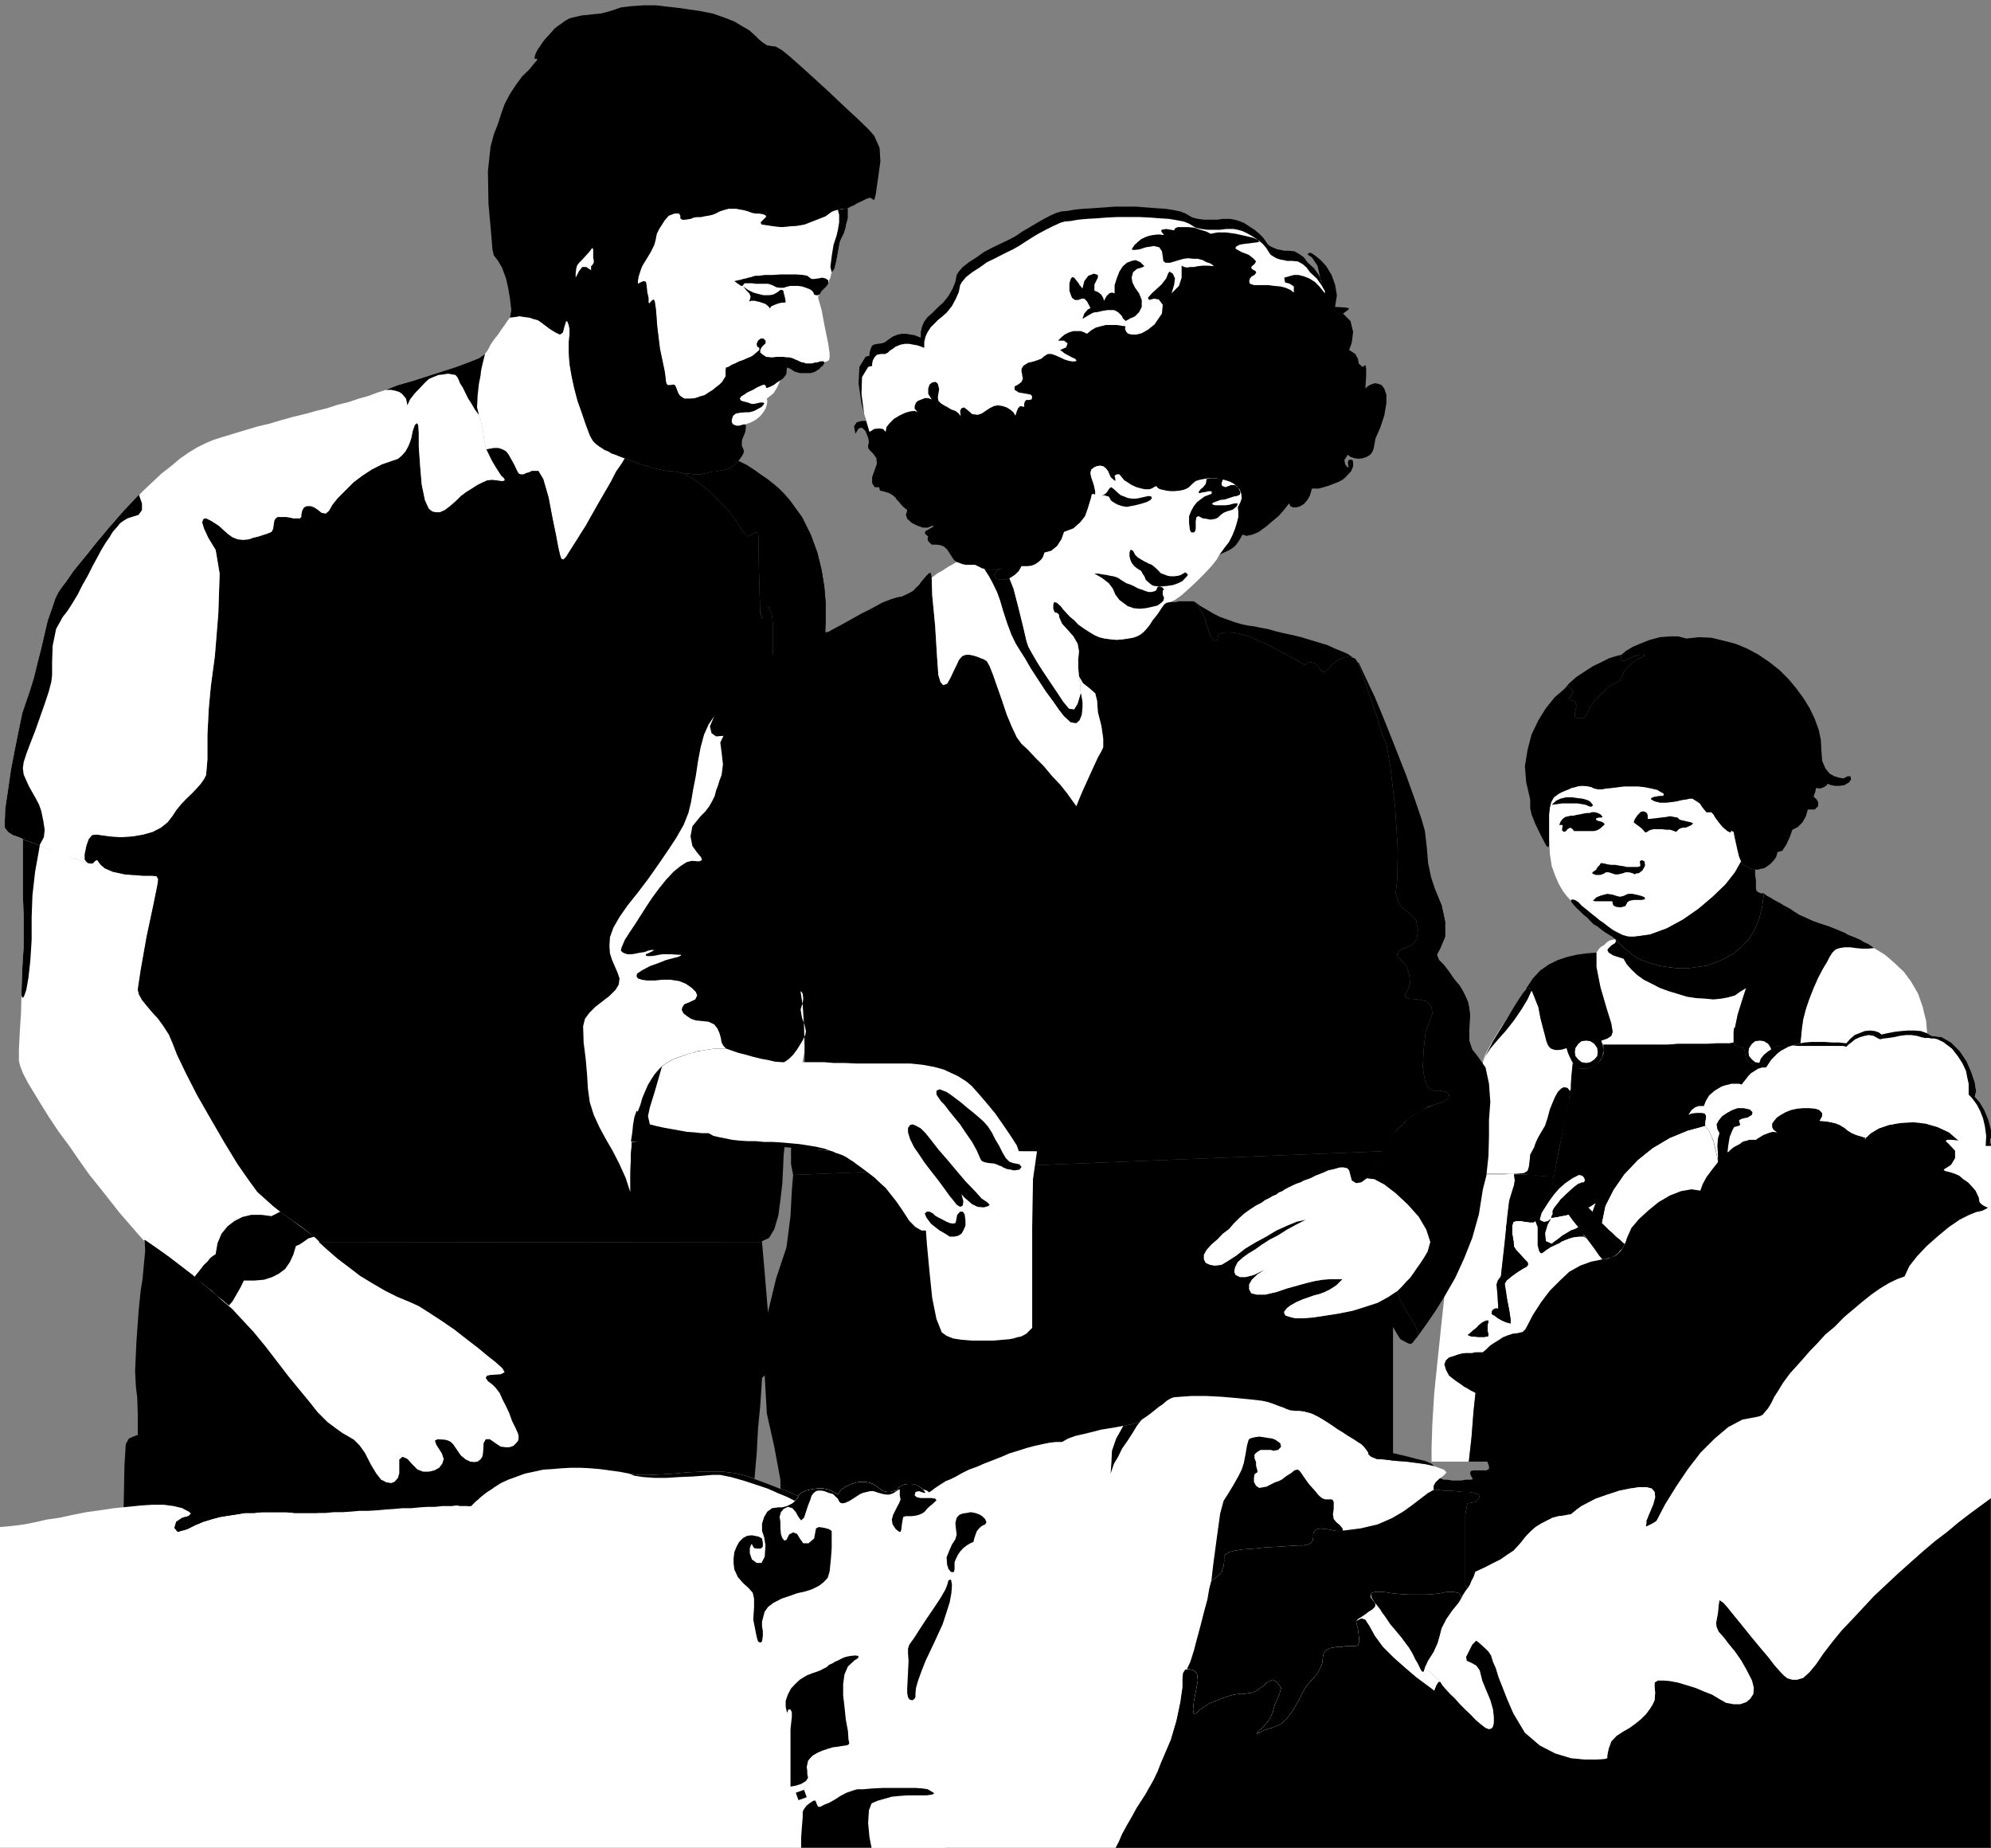 <?xml version="1.0" encoding="UTF-8" standalone="no"?>
<svg
   xmlns:ooo="http://xml.openoffice.org/svg/export"
   xmlns:dc="http://purl.org/dc/elements/1.1/"
   xmlns:cc="http://creativecommons.org/ns#"
   xmlns:rdf="http://www.w3.org/1999/02/22-rdf-syntax-ns#"
   xmlns:svg="http://www.w3.org/2000/svg"
   xmlns="http://www.w3.org/2000/svg"
   xmlns:sodipodi="http://sodipodi.sourceforge.net/DTD/sodipodi-0.dtd"
   xmlns:inkscape="http://www.inkscape.org/namespaces/inkscape"
   version="1.2"
   width="74.88mm"
   height="69.49mm"
   viewBox="0 0 7488 6949"
   preserveAspectRatio="xMidYMid"
   xml:space="preserve"
   id="svg281"
   sodipodi:docname="hospita1.svg"
   style="fill-rule:evenodd;stroke-width:28.222;stroke-linejoin:round"
   inkscape:version="0.92.5 (2060ec1f9f, 2020-04-08)"><rect x="0" y="0" width="7488" height="6949" fill="#808080" stroke="none"/><sodipodi:namedview
   pagecolor="#ffffff"
   bordercolor="#666666"
   borderopacity="1"
   objecttolerance="10"
   gridtolerance="10"
   guidetolerance="10"
   inkscape:pageopacity="0"
   inkscape:pageshadow="2"
   inkscape:window-width="664"
   inkscape:window-height="487"
   id="namedview283"
   showgrid="false"
   inkscape:zoom="0.2102413"
   inkscape:cx="141.50551"
   inkscape:cy="131.30079"
   inkscape:window-x="0"
   inkscape:window-y="0"
   inkscape:window-maximized="0"
   inkscape:current-layer="svg281" />
 <defs
   class="ClipPathGroup"
   id="defs8">
  <clipPath
   id="presentation_clip_path"
   clipPathUnits="userSpaceOnUse">
   <rect
   x="0"
   y="0"
   width="21000"
   height="29700"
   id="rect2" />
  </clipPath>
  <clipPath
   id="presentation_clip_path_shrink"
   clipPathUnits="userSpaceOnUse">
   <rect
   x="21"
   y="29"
   width="20958"
   height="29641"
   id="rect5" />
  </clipPath>
 </defs>
 <defs
   class="TextShapeIndex"
   id="defs12">
  <g
   ooo:slide="id1"
   ooo:id-list="id3"
   id="g10" />
 </defs>
 <defs
   class="EmbeddedBulletChars"
   id="defs44">
  <g
   id="bullet-char-template-57356"
   transform="matrix(4.8828125e-4,0,0,-4.8828125e-4,0,0)">
   <path
   d="M 580,1141 1163,571 580,0 -4,571 Z"
   id="path14"
   inkscape:connector-curvature="0" />
  </g>
  <g
   id="bullet-char-template-57354"
   transform="matrix(4.8828125e-4,0,0,-4.8828125e-4,0,0)">
   <path
   d="M 8,1128 H 1137 V 0 H 8 Z"
   id="path17"
   inkscape:connector-curvature="0" />
  </g>
  <g
   id="bullet-char-template-10146"
   transform="matrix(4.8828125e-4,0,0,-4.8828125e-4,0,0)">
   <path
   d="M 174,0 602,739 174,1481 1456,739 Z M 1358,739 309,1346 659,739 Z"
   id="path20"
   inkscape:connector-curvature="0" />
  </g>
  <g
   id="bullet-char-template-10132"
   transform="matrix(4.8828125e-4,0,0,-4.8828125e-4,0,0)">
   <path
   d="M 2015,739 1276,0 H 717 l 543,543 H 174 v 393 h 1086 l -543,545 h 557 z"
   id="path23"
   inkscape:connector-curvature="0" />
  </g>
  <g
   id="bullet-char-template-10007"
   transform="matrix(4.8828125e-4,0,0,-4.8828125e-4,0,0)">
   <path
   d="m 0,-2 c -7,16 -16,29 -25,39 l 381,530 c -94,256 -141,385 -141,387 0,25 13,38 40,38 9,0 21,-2 34,-5 21,4 42,12 65,25 l 27,-13 111,-251 280,301 64,-25 24,25 c 21,-10 41,-24 62,-43 C 886,937 835,863 770,784 769,783 710,716 594,584 L 774,223 c 0,-27 -21,-55 -63,-84 l 16,-20 C 717,90 699,76 672,76 641,76 570,178 457,381 L 164,-76 c -22,-34 -53,-51 -92,-51 -42,0 -63,17 -64,51 -7,9 -10,24 -10,44 0,9 1,19 2,30 z"
   id="path26"
   inkscape:connector-curvature="0" />
  </g>
  <g
   id="bullet-char-template-10004"
   transform="matrix(4.8828125e-4,0,0,-4.8828125e-4,0,0)">
   <path
   d="M 285,-33 C 182,-33 111,30 74,156 52,228 41,333 41,471 c 0,78 14,145 41,201 34,71 87,106 158,106 53,0 88,-31 106,-94 l 23,-176 c 8,-64 28,-97 59,-98 l 735,706 c 11,11 33,17 66,17 42,0 63,-15 63,-46 V 965 c 0,-36 -10,-64 -30,-84 L 442,47 C 390,-6 338,-33 285,-33 Z"
   id="path29"
   inkscape:connector-curvature="0" />
  </g>
  <g
   id="bullet-char-template-9679"
   transform="matrix(4.8828125e-4,0,0,-4.8828125e-4,0,0)">
   <path
   d="M 813,0 C 632,0 489,54 383,161 276,268 223,411 223,592 c 0,181 53,324 160,431 106,107 249,161 430,161 179,0 323,-54 432,-161 108,-107 162,-251 162,-431 0,-180 -54,-324 -162,-431 C 1136,54 992,0 813,0 Z"
   id="path32"
   inkscape:connector-curvature="0" />
  </g>
  <g
   id="bullet-char-template-8226"
   transform="matrix(4.8828125e-4,0,0,-4.8828125e-4,0,0)">
   <path
   d="m 346,457 c -73,0 -137,26 -191,78 -54,51 -81,114 -81,188 0,73 27,136 81,188 54,52 118,78 191,78 73,0 134,-26 185,-79 51,-51 77,-114 77,-187 0,-75 -25,-137 -76,-188 -50,-52 -112,-78 -186,-78 z"
   id="path35"
   inkscape:connector-curvature="0" />
  </g>
  <g
   id="bullet-char-template-8211"
   transform="matrix(4.8828125e-4,0,0,-4.8828125e-4,0,0)">
   <path
   d="M -4,459 H 1135 V 606 H -4 Z"
   id="path38"
   inkscape:connector-curvature="0" />
  </g>
  <g
   id="bullet-char-template-61548"
   transform="matrix(4.8828125e-4,0,0,-4.8828125e-4,0,0)">
   <path
   d="m 173,740 c 0,163 58,303 173,419 116,115 255,173 419,173 163,0 302,-58 418,-173 116,-116 174,-256 174,-419 0,-163 -58,-303 -174,-418 C 1067,206 928,148 765,148 601,148 462,206 346,322 231,437 173,577 173,740 Z"
   id="path41"
   inkscape:connector-curvature="0" />
  </g>
 </defs>
 <g
   id="g49"
   transform="translate(-6756,-11375)">
  <g
   id="id2"
   class="Master_Slide">
   <g
   id="bg-id2"
   class="Background" />
   <g
   id="bo-id2"
   class="BackgroundObjects" />
  </g>
 </g>
 <g
   class="SlideGroup"
   id="g279"
   transform="translate(-6756,-11375)">
  <g
   id="g277">
   <g
   id="container-id1">
    <g
   id="id1"
   class="Slide"
   clip-path="url(#presentation_clip_path)">
     <g
   class="Page"
   id="g273">
      <g
   class="Graphic"
   id="g271">
       <g
   id="id3">
        <rect
   class="BoundingBox"
   x="6756"
   y="11375"
   width="7488"
   height="6949"
   id="rect51"
   style="fill:none;stroke:none" />
        <defs
   id="defs56">
         <clipPath
   id="clip_path_1"
   clipPathUnits="userSpaceOnUse">
          <path
   d="m 6756,11375 h 7487 v 6948 H 6756 Z"
   id="path53"
   inkscape:connector-curvature="0" />
         </clipPath>
        </defs>
        <g
   clip-path="url(#clip_path_1)"
   id="g268">
         <path
   d="m 9881,12173 -20,15 -25,10 -26,10 -28,11 -28,5 -28,2 -30,3 -28,-3 -33,-5 -15,-2 -3,-8 13,-13 7,-7 v -5 l -5,-3 -7,-3 -13,-2 h -13 l -15,-3 -13,-5 -7,-2 -10,-3 -13,-2 -15,-3 h -16 -15 l -18,5 -15,5 -15,8 -13,5 -15,3 -13,2 -13,3 h -15 l -13,2 -12,5 -21,3 h -10 l -7,-5 v -10 l -5,-8 h -18 l -21,8 -15,17 -10,16 -10,15 -10,20 -5,26 -5,17 -13,26 -15,25 -16,26 -5,12 -5,15 -5,16 -2,15 v 10 l 10,-5 12,-5 8,3 3,15 2,23 5,22 v 18 l 3,3 7,-8 8,-7 5,5 5,33 5,66 10,81 18,86 3,23 2,18 5,10 h 13 l 10,-2 5,2 5,10 6,16 5,10 7,7 13,8 h 23 l 18,-2 17,-6 18,-5 15,-10 16,-10 12,-10 13,-10 10,-10 13,-21 v -15 -10 l 2,-8 8,-2 13,-8 12,-5 16,-8 15,-5 15,-7 13,-5 10,-6 23,-20 v -8 l -8,-5 -2,-10 5,-12 10,-8 h 10 l 8,8 v 10 l -8,7 -7,8 -5,10 v 10 l 10,8 12,8 18,2 h 10 l 10,-2 h 13 13 l 13,2 h 10 l 12,3 11,5 12,5 10,5 11,2 7,3 h 10 11 l 12,-3 13,-2 8,-3 h 7 5 l 3,3 10,-3 8,-5 2,-10 v -15 l -5,-36 -13,-63 -12,-64 -10,-35 -3,-11 v -5 l 3,-5 5,-5 2,-5 3,-5 5,-5 13,-13 2,-2 3,-5 2,-3 v -2 l 3,-11 5,-10 2,-10 3,-10 10,-15 8,-33 7,-36 5,-28 5,-13 5,-10 6,-12 5,-16 5,-23 5,-17 v -18 -20 l -15,2 -21,3 -18,5 z"
   id="path58"
   inkscape:connector-curvature="0"
   style="fill:#ffffff;stroke:none" />
         <path
   d="m 6842,14531 31,10 30,13 33,12 36,13 33,13 30,12 28,8 23,8 10,2 h 6 l 5,-2 5,-6 7,-5 h 3 l 5,8 8,10 15,13 30,13 46,10 69,5 h 33 l 17,2 6,11 -3,22 -15,74 -26,122 -22,125 -11,73 5,18 11,20 17,21 21,25 23,25 20,28 20,31 13,30 18,46 33,69 43,84 51,89 51,88 50,82 44,63 30,41 28,25 31,28 33,26 35,25 36,25 30,23 26,21 17,17 -5,-2 33,30 38,33 41,31 43,33 46,28 48,28 46,23 48,20 33,15 41,26 46,30 48,33 46,36 43,33 36,30 27,21 28,25 8,15 -15,8 -36,2 -15,3 -5,8 8,12 17,13 13,13 15,20 10,23 13,25 13,28 10,28 13,26 10,23 2,12 -2,13 -8,10 -10,10 -15,5 h -15 l -18,-2 -15,-10 -26,-18 h -15 l -8,15 -2,36 -3,15 -7,10 -11,8 -12,2 -16,-2 -17,-8 -18,-15 -18,-26 -10,-15 -10,-10 -10,-5 -11,-3 -28,-2 -10,5 5,15 21,33 7,21 -5,17 -12,16 -18,10 -21,5 h -22 l -21,-8 -18,-18 -20,-22 -18,-8 -12,10 v 28 23 l -5,18 -13,15 -13,5 -18,-3 -20,-10 -18,-23 -20,-33 -23,-45 -20,-28 -21,-21 -20,-12 -23,-13 -25,-18 -31,-23 -38,-38 -30,-38 -38,-46 -41,-50 -43,-56 -43,-56 -46,-56 -43,-46 -38,-41 -36,-30 -36,-33 -38,-31 -38,-33 -43,-33 -43,-33 -46,-33 -48,-33 -3,3 -25,-28 -31,-36 -35,-40 -36,-46 -38,-48 -41,-51 -38,-54 -38,-55 -38,-51 -36,-54 -30,-48 -28,-46 -23,-38 -18,-35 -10,-26 -5,-20 v -41 l 3,-63 5,-76 2,-84 3,-87 5,-78 v -69 -51 l -3,-73 v -82 -73 z"
   id="path60"
   inkscape:connector-curvature="0"
   style="fill:#ffffff;stroke:none" />
         <path
   d="m 8585,13065 -7,-28 -5,-38 -8,-39 -8,-25 -7,-28 2,-43 5,-46 6,-30 2,-18 3,-15 5,-21 7,-28 11,-15 10,-20 12,-18 16,-20 12,-18 13,-18 10,-15 10,-13 18,-2 18,-3 18,3 18,2 15,5 18,5 12,8 13,10 20,15 21,13 17,8 11,-8 5,-20 5,-16 2,-7 5,2 5,13 3,15 v 21 l -3,30 v 38 l 3,43 8,46 10,46 12,46 16,45 15,44 15,40 5,10 8,13 10,10 13,10 10,6 10,7 13,5 13,8 15,5 12,5 13,5 13,5 -13,21 -20,30 -23,38 -23,43 -25,43 -26,41 -20,36 -18,28 -25,40 -18,28 -13,21 -10,10 -8,-3 -5,-15 -7,-31 -8,-43 -13,-63 -15,-79 -20,-69 -18,-30 h -13 -12 l -10,5 -11,3 -10,5 h -10 l -8,-3 -5,-8 -12,-25 -11,-20 -10,-18 -10,-13 -13,-7 -15,-5 h -20 z"
   id="path62"
   inkscape:connector-curvature="0"
   style="fill:#ffffff;stroke:none" />
         <path
   d="m 9559,12971 h -5 l -8,2 -10,3 h -10 l -13,-5 -5,-8 v -10 l 5,-15 10,-8 15,-3 21,-2 h 15 l 18,-5 15,-8 13,-7 7,-8 3,-5 -3,-3 h -12 l -23,5 h -8 l -8,-2 -7,-3 -8,-2 -18,-5 -5,-8 5,-8 11,-7 15,-10 18,-8 17,-10 18,-8 10,-2 5,7 v 5 h 5 l 13,-5 13,-7 10,-8 13,-8 -13,28 -13,21 -15,12 -10,8 2,10 -2,13 -5,15 -8,13 -12,15 -16,13 -18,10 z"
   id="path64"
   inkscape:connector-curvature="0"
   style="fill:#ffffff;stroke:none" />
         <path
   d="m 9769,14523 3,25 3,28 -6,26 -22,15 -26,10 -10,21 3,25 10,30 7,46 v 64 l -5,68 -2,56 -3,38 3,23 v 23 l -10,33 -11,109 3,183 3,198 -3,148 10,-46 15,-66 16,-79 17,-81 16,-81 10,-72 7,-55 3,-33 -3,-74 v -114 l 6,-112 12,-64 10,-56 -10,-81 -12,-81 -3,-61 z"
   id="path66"
   inkscape:connector-curvature="0"
   style="fill:#ffffff;stroke:none" />
         <path
   d="m 9622,16047 -1667,-2 33,30 38,33 41,31 43,33 46,28 48,28 46,23 48,20 33,15 41,26 46,30 48,33 46,36 43,33 36,30 27,21 28,25 8,15 -15,8 -36,2 -15,3 -5,8 8,12 17,13 13,13 15,20 10,23 13,25 13,28 10,28 13,26 10,23 2,12 -2,13 -8,10 -10,10 -15,5 h -15 l -18,-2 -15,-10 -26,-18 h -15 l -8,15 -2,36 -3,15 -7,10 -11,8 -12,2 -16,-2 -17,-8 -18,-15 -18,-26 -10,-15 -10,-10 -10,-5 -11,-3 -28,-2 -10,5 5,15 21,33 7,21 -5,17 -12,16 -18,10 -21,5 h -22 l -21,-8 -18,-18 -20,-22 -18,-8 -12,10 v 28 23 l -5,18 -13,15 -13,5 -18,-3 -20,-10 -18,-23 -20,-33 -23,-45 -20,-28 -21,-21 -20,-12 -23,-13 -25,-18 -31,-23 -38,-38 -30,-38 -38,-46 -41,-50 -43,-56 -43,-56 -46,-56 -43,-46 -38,-41 -36,-30 -36,-33 -38,-31 -38,-33 -43,-33 -43,-33 -46,-33 -48,-33 2,41 -5,53 -5,54 -7,43 -8,79 -8,114 -5,109 3,59 5,40 2,61 v 56 26 h -5 l -12,5 -16,7 -12,21 -5,81 -3,155 v 185 166 h 2310 l 17,-74 26,-120 18,-119 2,-76 -2,-48 5,-61 5,-56 2,-41 3,-53 8,-82 5,-73 2,-33 38,-36 -5,-61 -10,-140 -13,-157 z"
   id="path68"
   inkscape:connector-curvature="0"
   style="fill:#000000;stroke:none" />
         <path
   d="m 9714,15054 10,-33 v -23 l -3,-23 3,-38 2,-56 5,-68 v -64 l -7,-46 -10,-30 -3,-25 10,-21 26,-10 22,-15 6,-26 -3,-28 -3,-25 -5,-13 -12,-2 -16,-10 -5,-28 3,-61 2,-107 v -107 l -5,-61 -7,-15 -10,-23 -16,-25 -15,-28 -13,-31 -5,-30 3,-31 13,-28 25,-35 13,-28 5,-15 -5,-11 -10,-2 -13,5 -13,8 -13,10 -7,-13 v -53 -61 l -3,-38 -12,-31 -8,-2 -8,17 -10,28 -7,-25 -3,-99 -3,-112 v -69 l -2,-17 -5,-3 -13,5 -20,10 -8,-7 -15,-18 -20,-31 -28,-38 -36,-38 -41,-40 -45,-36 -51,-30 v 0 l -31,-6 -28,-2 -25,-5 -25,-5 -26,-8 -25,-7 -28,-11 -31,-12 -12,20 -21,30 -20,39 -25,43 -26,45 -23,41 -20,36 -18,28 -25,40 -18,28 -13,21 -10,10 -8,-3 -5,-15 -7,-31 -8,-43 -13,-63 -15,-79 -20,-69 -18,-30 h -13 -12 l -10,5 -11,3 -10,5 h -10 l -8,-3 -5,-8 -12,-25 -11,-20 -10,-18 -10,-13 -13,-7 -15,-5 h -20 l -26,5 6,12 15,31 20,33 15,23 11,10 2,7 -8,3 -22,-3 -18,-2 -18,2 -18,8 -20,10 -20,13 -21,13 -20,15 -18,18 -23,20 -20,15 -18,8 h -15 l -13,-3 -13,-10 -7,-15 -8,-18 -12,-58 -6,-71 -5,-72 v -50 l -2,-31 -5,-7 -8,7 -8,23 -2,10 -3,15 -5,16 -7,17 -10,18 -13,15 -15,13 -23,8 -38,13 -39,20 -35,23 -33,25 -31,31 -28,28 -20,25 -13,23 -12,10 -16,-3 -12,-10 -15,-10 -13,-5 h -15 l -11,5 -7,13 -3,15 v 8 l -5,5 h -15 -10 l -13,-3 -13,-2 h -12 -11 -10 l -7,5 -5,7 -3,18 -2,15 -6,11 -17,7 -16,5 -15,5 -20,5 -18,6 -20,2 -21,-2 -20,-8 -18,-13 -33,-30 -28,-18 -20,-10 -10,2 -5,13 7,23 16,35 28,46 15,89 -5,150 -13,160 -15,112 -8,86 -5,99 v 92 l -5,58 -8,16 -12,17 -16,18 -17,18 -21,20 -20,21 -18,22 -15,23 -18,23 -25,20 -31,16 -35,10 -41,7 -43,3 -43,-3 -49,-7 -17,2 -13,16 -8,23 -7,33 v 10 10 l 5,7 7,6 v 0 l 10,2 h 6 l 5,-2 5,-6 7,-5 h 3 l 5,8 8,10 15,13 30,13 46,10 69,5 h 33 l 17,2 6,11 -3,22 -15,74 -26,122 -22,125 -11,73 5,18 11,20 17,21 21,25 23,25 20,28 20,31 13,30 18,46 33,69 43,84 51,89 51,88 50,82 44,63 30,41 28,25 31,28 33,26 35,25 36,25 30,23 26,21 17,17 -5,-2 1667,2 v -5 l 26,-12 20,-33 15,-51 8,-59 7,-61 3,-58 2,-48 3,-28 3,-148 -3,-198 -3,-183 z"
   id="path70"
   inkscape:connector-curvature="0"
   style="fill:#000000;stroke:none" />
         <path
   d="m 8585,13065 6,12 15,31 20,33 15,23 11,10 2,7 -8,3 -22,-3 -18,-2 -18,2 -18,8 -20,10 -20,13 -21,13 -20,15 -18,18 -23,20 -20,15 -18,8 h -15 l -13,-3 -13,-10 -7,-15 -8,-18 -12,-58 -6,-71 -5,-72 v -50 l -2,-31 -5,-7 -8,7 -8,23 -2,10 -3,15 -5,16 -7,17 -10,18 -13,15 -15,13 -23,8 -38,13 -39,20 -35,23 -33,25 -31,31 -28,28 -20,25 -13,23 -12,10 -16,-3 -12,-10 -15,-10 -13,-5 h -15 l -11,5 -7,13 -3,15 v 8 l -5,5 h -15 -10 l -13,-3 -13,-2 h -12 -11 -10 l -7,5 -5,7 -3,18 -2,15 -6,11 -17,7 -16,5 -15,5 -20,5 -18,6 -20,2 -21,-2 -20,-8 -18,-13 -33,-30 -28,-18 -20,-10 -10,2 -5,13 7,23 16,35 28,46 15,89 -5,150 -13,160 -15,112 -8,86 -5,99 v 92 l -5,58 -8,16 -12,17 -16,18 -17,18 -21,20 -20,21 -18,22 -15,23 -18,23 -25,20 -31,16 -35,10 -41,7 -43,3 -43,-3 -49,-7 -17,2 -13,16 -8,23 -7,33 v 10 10 l 5,7 7,6 v 0 l -17,-6 -18,-5 -23,-7 -23,-8 -25,-10 -26,-10 -25,-10 -26,-10 -17,-8 -16,-5 -15,-5 -13,-5 h 3 l -18,-8 -23,-8 -18,-12 -12,-16 v -25 l 2,-48 10,-66 11,-77 15,-78 15,-74 13,-63 15,-44 13,-38 15,-48 13,-53 15,-59 13,-56 12,-51 16,-45 12,-36 16,-25 22,-38 36,-46 41,-53 48,-59 53,-63 56,-61 59,-61 35,-33 33,-31 36,-28 33,-28 33,-23 33,-20 30,-15 31,-13 41,-13 40,-12 43,-13 44,-13 43,-10 43,-13 43,-12 46,-11 43,-12 41,-10 40,-13 41,-10 38,-13 36,-10 35,-13 31,-10 46,-18 53,-15 56,-18 56,-18 53,-17 48,-18 38,-15 23,-16 -7,28 -5,21 -3,15 -2,18 -6,30 -5,46 -2,43 7,28 8,25 8,39 5,38 z"
   id="path72"
   inkscape:connector-curvature="0"
   style="fill:#ffffff;stroke:none" />
         <path
   d="m 9800,14536 8,-21 12,-12 16,-8 15,-8 15,-2 13,-5 7,-8 v -10 l -15,-89 -15,-119 -10,-117 -5,-81 2,-61 8,-77 7,-89 3,-101 v -41 -48 l -5,-59 -10,-61 -16,-66 -25,-68 -33,-66 -48,-66 -18,-21 -20,-20 -21,-18 -23,-18 -25,-17 -25,-18 -28,-18 -31,-15 v 0 l -13,13 -12,10 -15,7 -13,3 -10,2 -13,3 -10,2 h -10 l -13,3 -10,3 -13,2 -10,3 h -8 -15 l -20,-3 -23,-2 v 0 l 51,30 45,36 41,40 36,38 28,38 20,31 15,18 8,7 20,-10 13,-5 5,3 2,17 v 67 l 3,109 3,99 7,30 13,-28 7,-17 6,2 12,31 3,38 v 61 53 l 7,13 13,-10 13,-8 13,-5 10,2 5,11 -5,15 -13,28 -25,35 -13,28 -3,31 5,30 13,31 15,28 16,25 10,23 7,15 5,61 v 107 l -2,107 -3,61 5,28 16,10 12,2 5,13 z"
   id="path74"
   inkscape:connector-curvature="0"
   style="fill:#000000;stroke:none" />
         <path
   d="m 9518,12432 13,-3 10,-2 10,-3 10,-2 10,-3 10,-2 8,-3 8,-2 h 12 l 23,-3 h 28 l 31,-2 h 33 28 l 25,2 15,3 13,10 5,2 h 8 l 15,-2 15,-3 13,3 10,7 v 11 2 l -2,3 -3,5 -2,2 -13,13 -5,5 -3,5 -2,5 -8,5 h -8 l -7,-2 -3,-8 -5,-7 -10,-6 -13,-5 -15,-5 -15,-2 h -15 -13 l -10,2 -16,5 h -15 l -13,-2 -5,-3 -10,-5 -15,-5 h -15 -18 -15 l -13,-2 h -15 -10 l -5,2 -3,5 -3,3 h -5 l -7,-5 v 0 l -5,-3 z"
   id="path76"
   inkscape:connector-curvature="0"
   style="fill:#000000;stroke:none" />
         <path
   d="m 9945,12158 -15,2 -21,3 -18,5 -10,5 -20,15 -25,10 -26,10 -28,11 -28,5 -28,2 -30,3 -28,-3 -33,-5 -15,-2 -3,-8 13,-13 7,-7 v -5 l -5,-3 -7,-3 -13,-2 h -13 l -15,-3 -13,-5 -7,-2 -10,-3 -13,-2 -15,-3 h -16 -15 l -18,5 -15,5 -15,8 -13,5 -15,3 -13,2 -13,3 h -15 l -13,2 -12,5 -21,3 h -10 l -7,-5 v -10 l -5,-8 h -18 l -21,8 -15,17 -10,16 -10,15 -10,20 -5,26 -5,17 -13,26 -15,25 -16,26 -5,12 -5,15 -5,16 -2,15 v 10 l 10,-5 12,-5 8,3 3,15 2,23 5,22 v 18 l 3,3 7,-8 8,-7 5,5 5,33 5,66 10,81 18,86 3,23 2,18 5,10 h 13 l 10,-2 5,2 5,10 6,16 5,10 7,7 13,8 h 23 l 18,-2 17,-6 18,-5 15,-10 16,-10 12,-10 13,-10 10,-10 13,-21 v -15 -10 l 2,-8 8,-2 13,-8 12,-5 16,-8 15,-5 15,-7 13,-5 10,-6 23,-20 v -8 l -8,-5 -2,-10 5,-12 10,-8 h 10 l 8,8 v 10 l -8,7 -7,8 -5,10 v 10 l 10,8 12,8 18,2 h 10 l 10,-2 h 13 13 l 13,2 h 10 l 12,3 11,5 12,5 10,5 11,2 7,3 h 10 11 l 12,-3 13,-2 8,-3 h 7 5 l 3,3 v 5 l -3,2 -2,6 -8,5 -5,7 -8,5 -7,5 -8,3 -10,3 h -13 -12 -16 l -20,-6 -15,-10 -13,-5 -2,13 v 10 l -5,8 -8,10 -10,7 -13,8 -10,8 -13,7 -13,5 h -5 v -5 l -5,-7 -10,2 -18,8 -17,10 -18,8 -15,10 -11,7 -5,8 5,8 18,5 8,2 7,3 8,2 h 8 l 23,-5 h 12 l 3,3 -3,5 -7,8 -13,7 -15,8 -18,5 h -15 l -21,2 -15,3 -10,8 -5,15 v 10 l 5,8 13,5 h 10 l 10,-3 8,-2 h 5 l 2,2 v 10 l -2,16 -11,27 -2,8 v 8 10 l 5,10 3,10 -3,10 -8,13 -10,13 -13,13 -12,10 -15,7 -13,3 -10,2 -13,3 -10,2 h -10 l -13,3 -10,3 -13,2 -10,3 h -8 -15 l -20,-3 -23,-2 -31,-6 -28,-2 -25,-5 -25,-5 -26,-8 -25,-7 -28,-11 -31,-12 3,2 -13,-5 -13,-5 -12,-5 -15,-5 -13,-8 -13,-5 -10,-7 -10,-6 -13,-10 -10,-10 -8,-13 -5,-10 -15,-40 -15,-44 -16,-45 -12,-46 -10,-46 -8,-46 -3,-43 v -38 l 3,-30 v -21 l -3,-15 -5,-13 -5,-2 -2,7 -5,16 -5,20 -11,8 -17,-8 -21,-13 -20,-15 -13,-10 -12,-8 -18,-5 -15,-5 -18,-2 -18,-3 -18,3 -18,2 5,-28 -5,-43 -7,-41 -8,-35 -15,-41 -15,-25 -16,-21 -5,-22 -5,-61 -10,-112 -2,-122 10,-92 12,-45 16,-41 12,-38 13,-36 20,-38 23,-35 23,-31 26,-25 17,-21 13,-15 v -5 h -10 l 2,-13 5,-12 6,-11 7,-10 10,-15 10,-13 11,-12 12,-13 11,-13 12,-10 15,-10 13,-10 18,-10 20,-5 26,-6 23,-2 25,-3 23,-2 20,-5 18,-5 38,-13 41,-5 45,-3 h 46 l 43,5 44,5 40,6 36,5 51,10 43,15 38,15 30,18 26,15 20,18 15,15 13,11 18,12 15,3 18,2 23,13 25,20 41,36 53,48 59,54 58,55 53,49 39,38 20,23 20,45 3,51 -8,59 -10,68 -5,18 -5,-2 -8,-6 h -5 l -10,3 -10,5 -10,5 -11,5 -10,5 -7,5 -13,5 z"
   id="path78"
   inkscape:connector-curvature="0"
   style="fill:#000000;stroke:none" />
         <path
   d="m 8921,12419 v -15 l 2,-18 3,-12 8,-11 12,-12 10,-11 11,-12 7,-8 5,-7 5,-6 3,6 v 7 8 5 5 8 l 2,5 v 5 7 l -5,8 -5,5 v 5 3 7 l -18,-12 h -15 l -12,15 z"
   id="path80"
   inkscape:connector-curvature="0"
   style="fill:#ffffff;stroke:none" />
         <path
   d="m 7485,16180 8,-11 10,-12 10,-13 10,-13 13,-12 10,-13 10,-8 11,-7 7,-41 15,-36 23,-28 26,-20 30,-15 33,-8 h 38 l 38,5 33,-17 128,94 -23,7 -18,13 -15,10 -13,5 -10,33 -13,28 -18,26 -23,17 -25,13 -31,10 -35,3 h -41 l -12,25 -16,28 -15,26 -13,15 -10,-8 -15,-13 -20,-15 -18,-18 -20,-15 -18,-15 -18,-13 z"
   id="path82"
   inkscape:connector-curvature="0"
   style="fill:#000000;stroke:none" />
         <path
   d="m 9551,12452 13,16 10,10 5,12 -3,13 -2,3 v 2 h 2 l 5,-2 h 13 l 21,5 20,7 13,11 2,5 h 3 v -3 l 5,-5 12,-5 13,-5 13,-3 h 10 l 5,-2 -2,-13 -3,-13 -3,-10 v -5 l -5,-5 h -2 -5 l -13,10 -15,8 -15,2 h -21 l -20,-5 -18,-5 -20,-10 z"
   id="path84"
   inkscape:connector-curvature="0"
   style="fill:#000000;stroke:none" />
         <path
   d="m 9945,12158 v 20 18 l -5,17 -5,23 -5,16 -6,12 -5,10 -5,13 -5,28 -7,38 -8,33 -10,13 -5,-20 5,-41 7,-43 11,-33 5,-21 5,-30 v -28 l -5,-20 h 10 l 13,-3 10,-2 z"
   id="path86"
   inkscape:connector-curvature="0"
   style="fill:#000000;stroke:none" />
         <path
   d="m 6842,14531 13,5 15,5 16,5 17,8 3,-3 -5,30 -13,72 -10,89 -3,83 v 84 l -5,79 -7,63 -8,46 -8,23 -5,8 -5,-8 v -20 l 3,-87 5,-78 v -69 -51 l -3,-73 v -82 -73 z"
   id="path88"
   inkscape:connector-curvature="0"
   style="fill:#000000;stroke:none" />
         <path
   d="m 9800,14536 8,-21 12,-12 16,-8 15,-8 15,-2 13,-5 7,-8 v -10 h -12 -16 l -17,3 -18,5 -15,7 -11,13 -2,15 2,18 z"
   id="path90"
   inkscape:connector-curvature="0"
   style="fill:#000000;stroke:none" />
         <path
   d="m 8207,12841 46,-18 53,-15 56,-18 56,-18 53,-17 48,-18 38,-15 23,-16 -7,28 -5,21 -3,15 -2,18 -6,30 -5,46 -2,43 7,28 -15,-20 -12,-21 -13,-20 -10,-20 -10,-21 -11,-17 -5,-13 -5,-10 -7,-8 -11,-2 -17,-3 -18,3 -18,2 -20,8 -16,7 -12,11 -21,22 -20,21 -18,23 -10,22 -2,-12 -3,-13 -8,-10 -7,-8 -10,-7 -16,-5 -15,-3 z"
   id="path92"
   inkscape:connector-curvature="0"
   style="fill:#000000;stroke:none" />
         <path
   d="m 9724,13253 48,66 33,66 25,68 16,66 10,61 5,59 v 48 41 l -15,-5 -5,-3 -3,-5 v -8 l -2,-10 v -10 l -3,-8 -8,-7 -10,-5 h -12 l -8,-3 v -10 l 8,-38 v -48 l -11,-51 -12,-56 -16,-51 -20,-48 -18,-38 -17,-28 -8,-15 v -23 l 5,-13 z"
   id="path94"
   inkscape:connector-curvature="0"
   style="fill:#000000;stroke:none" />
         <path
   d="m 6842,14531 13,5 15,5 16,5 17,8 3,-3 15,-28 3,-28 -5,-33 -8,-38 -8,-23 -12,-23 -13,-23 -13,-23 -10,-22 -10,-23 -3,-23 3,-23 10,-31 15,-40 18,-46 18,-51 18,-51 15,-45 10,-38 3,-26 v -48 l 2,-61 13,-64 25,-45 18,-23 18,-28 20,-33 18,-36 20,-35 18,-36 18,-33 15,-28 15,-25 16,-23 12,-20 16,-18 12,-15 16,-11 12,-7 15,-5 26,-8 13,-18 v -25 l -11,-31 v -2 l -55,58 -54,61 -51,61 -45,56 -41,51 -31,43 -25,36 -13,25 -12,36 -16,45 -12,51 -13,56 -15,59 -13,53 -15,48 -13,38 -15,44 -13,63 -15,74 -15,78 -11,77 -10,66 -2,48 v 25 l 12,16 18,12 23,8 18,8 z"
   id="path96"
   inkscape:connector-curvature="0"
   style="fill:#000000;stroke:none" />
         <path
   d="m 12854,13837 -2,10 v 8 l 7,5 h 5 l 10,-5 8,-5 10,-3 10,-5 11,-2 10,-3 h 10 l 10,3 -13,7 -12,5 -11,8 -10,7 -7,6 -8,7 -8,8 -7,7 -8,16 -5,12 -7,11 -18,10 -13,7 -15,11 -15,15 -18,18 -16,17 -15,21 -12,23 -11,20 h -12 -13 l -8,-3 -2,-5 v -10 l 2,-10 3,-13 v -13 l -5,-10 -8,-2 -10,-3 -5,-5 5,-7 8,-11 5,-7 -5,-8 -8,-7 -3,-6 h -7 l -13,11 20,-23 26,-23 30,-20 33,-21 31,-15 30,-15 26,-8 z"
   id="path98"
   inkscape:connector-curvature="0"
   style="fill:#000000;stroke:none" />
         <path
   d="m 12671,15372 -7,-13 -6,-13 -5,-15 -5,-15 -17,5 -13,2 h -13 l -7,-2 -8,-3 -8,-7 -5,-8 -5,-13 -5,-20 -8,-30 -10,-39 -7,-38 -13,-33 -10,-25 -10,-15 -13,2 -15,23 -21,36 -30,43 -31,48 -30,48 -26,49 -17,40 -11,33 -10,66 -20,82 -23,81 -20,66 -10,41 7,23 21,12 28,5 h 10 17 21 25 26 25 20 18 15 v 0 h -2 5 l 20,-2 13,-8 5,-15 3,-23 2,-23 8,-15 7,-13 5,-15 8,-18 13,-23 15,-25 10,-31 8,-30 10,-25 10,-23 10,-18 13,-13 10,-5 13,3 10,12 3,-10 v -15 l 2,-31 z"
   id="path100"
   inkscape:connector-curvature="0"
   style="fill:#ffffff;stroke:none" />
         <path
   d="m 13548,15168 13,-38 15,-38 18,-41 20,-38 20,-38 23,-33 23,-30 20,-26 10,5 16,6 12,5 16,7 12,8 16,7 12,8 10,8 41,25 36,31 35,33 28,38 26,45 17,49 13,53 5,59 v 27 l -2,26 v 23 l -3,20 -10,51 -13,33 -12,23 -13,13 -8,-6 -7,-7 -8,-5 -10,-5 -13,-5 -10,-8 -15,-3 -13,-5 -31,-7 -30,-5 -33,-3 -31,3 -30,7 -28,13 -25,18 -21,25 -12,23 -6,15 -2,15 2,16 -25,-13 -5,-20 5,-28 10,-36 -2,-38 -13,-33 -13,-36 -7,-33 v -17 l -8,-8 -15,-5 h -21 v 0 l 3,-28 3,-30 5,-34 z"
   id="path102"
   inkscape:connector-curvature="0"
   style="fill:#ffffff;stroke:none" />
         <path
   d="m 13484,14790 -35,43 -33,53 -31,59 -30,63 -26,64 -20,61 -18,58 -10,49 h -3 v 0 0 l -2,15 v 15 13 10 2 l -15,3 h -23 -26 l -33,2 h -33 -38 -40 l -41,3 h -38 -41 -38 -33 -30 -26 -20 -15 l -3,-5 -3,-3 v -2 l -2,-5 23,-8 15,-10 5,-15 -5,-31 -18,-58 -23,-79 -15,-76 v -54 l 8,-12 7,-8 8,-5 8,-5 7,-8 10,-7 11,-3 10,-2 2,-3 10,13 11,10 12,13 13,10 13,10 12,10 13,8 15,7 v 0 0 l 31,11 33,10 33,5 38,5 h 36 l 38,-5 35,-5 36,-13 35,-15 31,-18 30,-25 26,-28 23,-36 17,-41 11,-45 7,-51 10,8 13,7 13,8 13,7 15,8 12,8 11,5 z"
   id="path104"
   inkscape:connector-curvature="0"
   style="fill:#ffffff;stroke:none" />
         <path
   d="m 13952,15489 13,-13 12,-23 13,-33 10,-51 3,3 v 43 l 2,30 3,23 v 21 l -5,20 -11,13 -10,15 -2,12 -3,-10 -7,-15 -8,-18 z"
   id="path106"
   inkscape:connector-curvature="0"
   style="fill:#000000;stroke:none" />
         <path
   d="m 12450,15788 h 15 v 0 h -2 5 l 20,-2 13,-8 5,-15 3,-23 2,-23 8,-15 7,-13 5,-15 8,-18 13,-23 15,-25 10,-31 8,-30 10,-25 10,-23 10,-18 13,-13 10,-5 13,3 10,12 -5,44 -15,73 -21,97 -20,109 z"
   id="path108"
   inkscape:connector-curvature="0"
   style="fill:#000000;stroke:none" />
         <path
   d="m 12300,15671 -10,-2 -10,-13 -10,-15 -3,-5 8,-43 18,-71 17,-72 5,-40 11,-31 20,-40 25,-49 31,-50 30,-49 28,-46 23,-35 18,-23 5,3 5,2 3,3 2,5 -15,33 -23,38 -28,41 -30,38 -31,35 -28,33 -18,28 -10,21 -10,55 -13,87 -10,91 z"
   id="path110"
   inkscape:connector-curvature="0"
   style="fill:#000000;stroke:none" />
         <path
   d="m 12831,14904 10,13 11,10 12,13 13,10 13,10 12,10 13,8 15,7 v 0 0 l 31,11 33,10 33,5 38,5 h 36 l 38,-5 35,-5 36,-13 35,-15 31,-18 30,-25 26,-28 23,-36 17,-41 11,-45 7,-51 10,8 13,7 13,8 13,7 15,8 12,8 11,5 7,5 18,12 20,13 23,10 28,13 28,10 31,10 33,13 35,15 10,5 16,6 12,5 16,7 12,8 16,7 12,8 10,8 -22,2 h -23 l -23,-2 -21,-3 h -22 l -18,3 -15,5 -13,12 -10,16 -10,20 -13,20 -13,21 -13,23 -15,17 -15,13 -18,10 h -18 l -22,-5 -28,-7 -28,-11 -33,-5 h -36 l -38,13 -38,23 -18,13 -25,7 -26,5 -30,3 -31,-3 -35,-2 -33,-5 -36,-11 -33,-10 -33,-12 -31,-16 -30,-15 -25,-18 -21,-20 -18,-20 -12,-21 -38,-12 -18,-11 -5,-10 5,-7 10,-10 13,-8 5,-8 -3,-7 z"
   id="path112"
   inkscape:connector-curvature="0"
   style="fill:#000000;stroke:none" />
         <path
   d="m 12760,14957 -38,3 -36,5 -35,8 -36,12 -33,16 -33,23 -28,30 -25,38 13,-2 10,15 10,25 13,33 7,38 10,39 8,30 5,20 5,13 5,8 8,7 8,3 7,2 h 13 l 13,-2 17,-5 5,18 8,17 8,16 7,10 10,10 13,5 15,2 16,-2 30,-13 20,-25 8,-31 -10,-35 23,-8 15,-10 5,-15 -5,-31 -18,-58 -23,-79 -15,-76 z"
   id="path114"
   inkscape:connector-curvature="0"
   style="fill:#000000;stroke:none" />
         <path
   d="m 13527,15298 3,-28 3,-30 5,-34 10,-38 13,-38 15,-38 18,-41 20,-38 20,-38 23,-33 23,-30 20,-26 -35,-15 -33,-13 -31,-10 -28,-10 -28,-13 -23,-10 -20,-13 -18,-12 -35,43 -33,53 -31,59 -30,63 -26,64 -20,61 -18,58 -10,49 h -3 l -2,15 v 15 13 10 l 2,7 3,6 8,2 5,3 h 7 8 l 5,5 3,7 5,28 12,18 18,10 23,3 20,-3 18,-12 13,-16 2,-23 v -12 l 5,-5 8,-3 h 8 10 15 l 13,3 h 13 10 7 l 8,-5 z"
   id="path116"
   inkscape:connector-curvature="0"
   style="fill:#000000;stroke:none" />
         <path
   d="m 12661,15478 -5,38 -15,72 -18,91 -20,104 -21,107 -12,102 -6,86 8,63 -41,730 h 1190 l -6,-18 -2,-107 -5,-173 -8,-210 -10,-232 -13,-223 -15,-198 -23,-143 h -2 l -36,-7 -10,-23 5,-31 10,-38 -2,-38 -13,-33 -13,-36 -7,-33 v -17 l -8,-8 -15,-5 h -21 v 0 l -2,8 -8,5 h -7 -10 -13 l -13,-3 h -15 -10 -8 l -8,3 -5,5 v 12 l -2,23 -13,16 -18,12 -20,3 -23,-3 -18,-10 -12,-18 -5,-28 -3,-7 -5,-5 h -8 -7 l -5,-3 -8,-2 -3,-6 -2,-7 v 2 l -15,3 h -23 -26 l -33,2 h -33 -38 -40 l -41,3 h -38 -41 -38 -33 -30 -26 -20 -15 v 0 l 2,31 -10,25 -20,20 -28,13 -18,2 -15,-2 -13,-8 -13,-12 v 0 l -5,50 -2,31 v 15 z"
   id="path118"
   inkscape:connector-curvature="0"
   style="fill:#000000;stroke:none" />
         <path
   d="m 12681,14782 -15,-18 -18,-20 -15,-20 -15,-26 -13,-30 -13,-36 -7,-45 -3,-56 v -11 -25 -30 -28 l 3,-26 5,-20 10,-18 18,-13 13,-7 12,-5 13,-5 10,-5 13,-3 10,-3 13,-2 h 10 l 18,2 12,3 10,5 16,3 h 12 l 16,-3 20,-2 25,-3 23,-3 h 28 26 l 25,3 25,5 21,5 13,8 10,5 2,5 v 2 l -5,3 h -10 l -20,3 -13,5 v 5 l 13,7 20,5 h 23 l 20,-2 20,-3 21,-5 15,-2 13,-3 h 10 l 13,8 15,10 10,15 8,10 7,8 h 10 8 l 8,8 7,12 13,18 15,18 18,15 10,5 3,-2 v -5 l 10,5 5,25 8,36 7,30 8,20 -23,41 -36,46 -48,46 -53,45 -59,41 -61,33 -63,23 -59,8 h -15 l -18,-3 -15,-5 -13,-5 -15,-5 -15,-8 -13,-8 -12,-7 -13,-8 -10,-7 -16,-8 -12,-10 -13,-8 -13,-10 -15,-10 z"
   id="path120"
   inkscape:connector-curvature="0"
   style="fill:#ffffff;stroke:none" />
         <path
   d="m 12280,16871 10,-89 8,-102 10,-94 15,-68 20,-56 23,-59 18,-63 10,-74 8,-104 13,-115 10,-99 7,-58 11,-36 7,-22 3,-18 -3,-23 v -3 h -15 l -20,3 h -26 -25 -26 -23 l -17,-3 h -10 v 0 l -3,36 -5,41 -10,48 -10,48 -13,48 -13,44 -13,38 -10,28 -10,45 -13,87 -12,112 -13,124 -13,127 -7,114 -3,89 v 54 z"
   id="path122"
   inkscape:connector-curvature="0"
   style="fill:#ffffff;stroke:none" />
         <path
   d="m 13868,15445 -31,-7 -30,-5 -33,-3 -31,3 -30,7 -28,13 -25,18 -21,25 h 3 v 18 l -3,18 v 17 l -2,18 -3,28 -5,28 -8,28 -7,28 -13,25 -15,23 -18,21 -23,17 -38,26 -46,35 -55,41 -56,41 -56,45 -51,41 -41,36 -25,30 -23,23 -25,20 -28,16 -31,17 -33,16 -28,12 -25,13 -23,15 -20,16 -23,20 -23,23 -28,23 -31,28 -35,27 -38,28 -44,31 -27,23 -8,20 13,13 h 40 l 26,-3 17,-2 16,-3 15,-2 -10,15 -3,10 v 10 l 5,5 10,5 h 11 l 15,-2 18,-3 -3,28 8,18 23,3 35,-21 15,-12 16,-11 10,-7 7,-8 8,-7 8,-11 10,-10 8,-15 17,-25 16,-11 7,11 v 35 l -2,23 -5,15 -6,15 -7,16 -5,23 10,17 18,3 25,-13 13,-15 13,-18 10,-18 10,-20 10,-20 10,-18 10,-15 13,-13 18,-15 18,-15 15,-18 20,-23 23,-28 20,-33 18,-31 13,-25 7,-10 11,-10 20,-10 30,-13 46,-18 51,-25 53,-26 54,-28 51,-30 45,-31 36,-30 25,-28 18,-28 15,-20 13,-18 8,-15 7,-13 10,-10 8,-10 10,-13 21,-23 15,-23 10,-28 8,-35 2,-59 v -79 l -2,-73 z"
   id="path124"
   inkscape:connector-curvature="0"
   style="fill:#ffffff;stroke:none" />
         <path
   d="m 13276,14503 -10,-5 v 5 l -3,2 -10,-5 -18,-15 -15,-18 -13,-18 -7,-12 -8,-8 h -8 -10 l -7,-8 -8,-10 -10,-15 -15,-10 -13,-8 h -10 l -13,3 -15,2 -21,5 -20,3 -20,2 h -23 l -20,-5 -13,-7 v -5 l 13,-5 20,-3 h 10 l 5,-3 v -2 l -2,-5 -10,-5 -13,-8 -21,-5 -25,-5 -25,-3 h -26 -28 l -23,3 -25,3 -20,2 -16,3 h -12 l -16,-3 -10,-5 -12,-3 -18,-2 h -10 l -13,2 -10,3 -13,3 -10,5 -13,5 -12,5 -13,7 -18,13 -10,18 -5,20 -3,26 v 28 30 25 11 7 13 l -2,10 -8,-5 -20,-38 -21,-43 -15,-38 -5,-23 v -13 -13 -5 -2 l -15,-64 -5,-61 10,-61 15,-58 26,-54 28,-45 33,-41 35,-30 13,-11 h 7 l 3,6 8,7 5,8 -5,7 -8,11 -5,7 5,5 10,3 8,2 5,10 v 13 l -3,13 -2,10 v 10 l 2,5 8,3 h 13 12 l 11,-20 12,-23 15,-21 16,-17 18,-18 15,-15 15,-11 13,-7 18,-10 7,-11 5,-12 8,-16 7,-7 8,-8 8,-7 7,-6 10,-7 11,-8 12,-5 13,-7 -10,-3 h -10 l -10,3 -11,2 -10,5 -10,3 -8,5 -10,5 h -5 l -7,-5 v -8 l 2,-10 18,-15 25,-15 31,-13 33,-13 38,-10 36,-3 h 33 l 30,8 48,-5 46,2 46,11 46,12 43,18 43,23 41,28 38,30 33,33 30,36 28,38 23,38 18,38 15,41 8,38 2,38 3,41 12,28 16,20 18,10 17,5 16,3 7,-3 10,-5 h 10 l 3,11 -8,12 -17,10 -18,3 h -18 l -15,-3 -13,-5 -2,5 -11,8 -15,5 -15,-2 -3,15 -5,12 v 8 l 8,5 8,13 v 15 l -13,13 h -26 l -7,25 -13,23 -18,18 -20,10 -10,28 -13,28 -15,23 -18,5 -5,18 -8,12 -12,13 -13,10 -13,8 -12,2 -11,3 h -10 l -20,-5 -15,-8 -13,-7 -5,-11 -8,-20 -7,-30 -8,-36 z"
   id="path126"
   inkscape:connector-curvature="0"
   style="fill:#000000;stroke:none" />
         <path
   d="m 12592,14401 16,-15 17,-8 21,-5 h 23 l 20,3 18,2 18,5 10,5 10,11 2,5 -7,5 -10,-3 -11,-5 -12,-2 -18,-3 h -18 -20 -20 l -21,3 z"
   id="path128"
   inkscape:connector-curvature="0"
   style="fill:#000000;stroke:none" />
         <path
   d="m 12722,15372 15,-3 15,-10 11,-13 2,-15 -2,-15 -11,-16 -15,-10 -15,-2 -18,2 -12,10 -11,16 -2,15 2,15 11,13 12,10 z"
   id="path130"
   inkscape:connector-curvature="0"
   style="fill:#ffffff;stroke:none" />
         <path
   d="m 13375,15372 15,-3 16,-10 10,-13 2,-15 -2,-15 -10,-16 -16,-10 -15,-2 -18,2 -12,10 -11,16 -2,15 2,15 11,13 12,10 z"
   id="path132"
   inkscape:connector-curvature="0"
   style="fill:#ffffff;stroke:none" />
         <path
   d="m 12882,14635 h 20 13 l 10,-3 v -5 l -2,-13 7,-5 11,5 2,16 -10,18 -13,10 -13,2 -2,3 -10,-5 -13,-3 h -13 l -7,3 -8,2 -13,3 h -10 l -10,-3 -5,-2 -10,-3 h -10 l -8,5 -13,5 h -17 l -13,-5 v -5 l 10,-7 5,-3 v -3 l 5,-7 8,-8 2,-5 5,-2 6,2 h 5 l 10,3 15,2 h 15 l 16,3 15,2 12,3 z"
   id="path134"
   inkscape:connector-curvature="0"
   style="fill:#000000;stroke:none" />
         <path
   d="m 12747,14762 13,-13 18,-7 23,-6 20,3 15,5 13,3 13,-3 10,-5 8,-3 h 15 l 15,3 20,5 11,5 2,5 -2,3 -11,2 h -12 -18 l -15,3 -8,5 -8,15 -17,5 -18,-2 -10,-5 -3,-8 v -5 l -2,-3 h -3 -15 -23 -23 z"
   id="path136"
   inkscape:connector-curvature="0"
   style="fill:#000000;stroke:none" />
         <path
   d="m 12900,14467 5,-13 5,-7 3,-5 5,-5 7,-8 8,-3 h 5 l 8,3 5,5 2,8 v 10 2 h 8 l 20,-2 23,-3 18,-2 15,-3 15,3 13,2 8,8 7,2 13,3 13,3 10,2 5,3 h 2 v 2 l -5,5 -10,5 -12,5 h -11 l -10,3 -5,3 -5,5 -5,5 -8,-3 -5,-2 -10,-3 h -15 l -15,-2 h -16 -15 l -10,2 -8,3 -7,5 -5,2 -5,-2 -3,-5 -8,-8 -10,-8 -10,-7 z"
   id="path138"
   inkscape:connector-curvature="0"
   style="fill:#000000;stroke:none" />
         <path
   d="m 12620,14477 5,-12 8,-11 10,-7 13,-3 8,-2 h 10 l 12,-3 13,-2 13,-3 13,-2 h 10 l 7,-3 h 13 l 10,3 10,5 5,5 3,5 -3,2 h -2 -8 l -10,3 -2,2 2,5 8,3 12,3 8,5 3,5 -13,12 -8,6 -10,5 -10,2 h -10 -13 -10 -10 -10 -13 -8 l -2,-2 -3,-5 -5,-3 -5,-3 -5,3 -5,3 -5,7 -8,3 -7,-5 v -8 l 2,-8 v -2 l -2,-3 z"
   id="path140"
   inkscape:connector-curvature="0"
   style="fill:#000000;stroke:none" />
         <path
   d="m 13980,15549 5,61 v 59 l -8,56 -12,53 -18,51 -23,48 -28,46 -31,41 -38,40 -38,36 -43,33 -46,30 -48,26 -48,23 -54,20 -53,15 -25,8 -28,13 -26,12 -23,15 -23,18 -20,16 -15,17 -10,16 -16,17 -22,21 -31,25 -33,28 -35,28 -34,25 -30,21 -23,17 v 0 l 13,-25 13,-25 15,-23 15,-18 18,-15 18,-15 15,-18 20,-23 23,-28 20,-33 18,-31 13,-25 7,-10 11,-10 20,-10 30,-13 46,-18 51,-25 53,-26 54,-28 51,-30 45,-31 36,-30 25,-28 18,-28 15,-20 13,-18 8,-15 7,-13 10,-10 8,-10 10,-13 21,-23 15,-23 10,-28 8,-35 2,-59 v -79 l -2,-73 -8,-54 v 0 l 13,5 15,3 10,8 13,5 10,5 8,5 7,7 8,6 10,17 8,18 7,15 z"
   id="path142"
   inkscape:connector-curvature="0"
   style="fill:#000000;stroke:none" />
         <path
   d="m 12450,15791 h 10 18 l 20,2 h 23 l 26,3 20,2 h 20 l 13,3 -18,102 -10,96 -5,84 5,58 -25,44 -10,12 -6,16 -7,35 -10,46 -18,74 -23,91 -20,99 -23,102 -18,91 -13,74 -5,46 h -114 l 10,-89 8,-102 10,-94 15,-68 20,-56 23,-59 18,-63 10,-74 8,-104 13,-115 10,-99 7,-58 11,-36 7,-22 3,-18 z"
   id="path144"
   inkscape:connector-curvature="0"
   style="fill:#000000;stroke:none" />
         <path
   d="m 12831,14904 10,13 11,10 12,13 13,10 13,10 12,10 13,8 15,7 v 0 0 l 31,11 33,10 33,5 38,5 h 36 l 38,-5 35,-5 36,-13 35,-15 31,-18 30,-25 26,-28 23,-36 17,-41 11,-45 7,-51 h -12 l -11,-5 -5,-5 -2,-8 v -13 -17 l -3,-21 v -20 l -20,-5 -15,-8 -13,-7 -5,-11 -23,41 -36,46 -48,46 -53,45 -59,41 -61,33 -63,23 -59,8 h -22 l -21,-6 -20,-10 -18,-10 -18,-13 -15,-12 -15,-10 -13,-11 -13,-10 -12,-10 -16,-13 -15,-12 -12,-13 -13,-8 -10,-2 -5,2 2,8 8,10 12,13 13,12 13,13 13,10 10,11 5,5 10,10 13,7 10,8 10,8 10,7 13,8 13,8 12,10 z"
   id="path146"
   inkscape:connector-curvature="0"
   style="fill:#000000;stroke:none" />
         <path
   d="m 11955,15704 -13,26 -13,23 -12,23 -21,30 -20,15 -20,3 -16,-10 -7,-26 -3,-12 -7,-8 -13,-3 h -15 l -21,6 -23,5 -22,10 -26,10 -15,8 -13,5 -15,5 -13,7 -15,5 -13,6 -15,7 -15,8 -10,7 -13,5 -10,8 -13,5 -13,8 -15,7 -15,11 -20,10 -23,15 -21,15 -20,18 -20,20 -18,21 -23,17 -20,21 -23,20 -18,20 -10,18 v 18 l 7,13 16,7 18,3 25,-3 25,-15 31,-20 33,-26 38,-23 41,-22 38,-23 40,-18 36,-15 36,-8 -39,20 -33,18 -33,21 -33,17 -28,18 -25,18 -25,15 -21,15 -20,18 -10,20 -3,16 5,12 16,8 h 22 l 31,-8 41,-20 -28,18 -21,20 -10,18 v 18 l 8,15 20,5 h 33 l 43,-10 38,-13 36,-10 36,-10 33,-8 30,-5 28,-2 h 25 21 l -23,23 -23,15 -20,10 -21,8 -20,5 -20,7 -23,8 -23,10 -23,13 -13,10 -10,13 v 7 l 5,8 16,5 20,5 h 30 l 38,-3 46,-7 51,-8 53,-12 51,-16 46,-15 38,-20 31,-21 2,3 5,20 10,23 16,26 15,25 15,23 10,23 5,15 -2,13 -10,12 -8,11 -8,5 -10,-3 -15,-8 -13,-7 -10,-15 -18,-31 v 147 305 336 239 H 9681 l 7,-115 5,-167 -2,-171 -23,-124 -28,-125 -10,-178 10,-185 35,-145 39,-117 15,-117 5,-96 5,-59 z"
   id="path148"
   inkscape:connector-curvature="0"
   style="fill:#000000;stroke:none" />
         <path
   d="m 11955,15704 -2216,89 -8,-40 v -56 l 11,-66 10,-66 12,-66 11,-59 7,-46 v -27 -54 l -2,-79 -5,-78 -8,-51 2,-3 6,10 2,18 -2,15 -8,26 5,30 10,28 5,23 -2,13 -8,18 -10,17 -13,21 -15,20 -15,15 -15,11 -13,2 -28,-2 -28,-6 -28,-7 -28,-5 -25,-8 -26,-7 -25,-8 -21,-8 -10,-10 -7,-13 -3,-17 -5,-18 -8,-18 -12,-15 -21,-10 -28,-3 -20,-2 -18,-6 -15,-10 -13,-10 -7,-13 2,-10 8,-12 20,-8 21,-10 7,-15 -5,-13 -15,-15 -23,-16 -25,-10 -33,-5 h -31 l -28,3 h -28 l -20,-3 -15,-5 -5,-8 2,-10 18,-12 30,-16 33,-12 28,-11 26,-7 20,-5 10,-5 v -3 h -12 l -28,-2 h -13 -15 l -13,2 -15,3 -13,2 h -10 -8 l -5,-2 v -5 l 8,-3 10,-5 10,-5 3,-3 h -3 -8 l -12,3 -13,5 -15,2 -15,3 -16,3 h -20 l -15,-6 -8,-7 3,-13 v 0 l 12,-28 18,-28 20,-30 23,-36 21,-33 22,-33 26,-35 25,-31 28,-30 26,-21 23,-15 20,-5 28,2 10,-5 -3,-10 -15,-18 -18,-25 -7,-36 7,-38 31,-38 18,-18 15,-20 10,-18 10,-20 5,-20 8,-21 5,-17 8,-21 5,-40 -5,-44 -5,-38 12,-25 -28,2 -17,-12 -6,-26 16,-38 12,-23 13,-25 15,-28 13,-25 15,-26 10,-23 11,-20 7,-15 8,-10 10,-11 13,-7 15,-5 15,-5 18,-3 18,-2 h 15 l 18,-3 15,-8 18,-7 18,-13 17,-13 18,-12 15,-11 16,-10 12,-7 11,-3 h 10 10 8 l 10,3 12,-3 13,-2 20,-11 28,-15 36,-20 41,-23 40,-20 38,-21 31,-12 25,-8 18,-3 15,-7 16,-8 12,-7 10,-11 11,-10 7,-10 8,-10 13,-15 10,-10 h 7 l 3,17 2,66 11,115 7,114 5,71 8,26 10,12 15,-5 13,-23 13,-28 10,-20 8,-18 10,-12 7,-5 10,-3 h 13 l 15,3 16,5 12,5 13,5 10,7 10,18 13,33 15,43 18,51 18,54 20,48 18,38 18,25 23,21 28,30 33,33 30,36 33,35 26,33 20,28 13,18 10,-25 13,-31 15,-33 15,-33 15,-33 13,-28 13,-23 7,-15 v -33 l -7,-48 -13,-51 -3,-43 -7,-28 -23,-20 -23,-18 -15,-26 -3,-30 v -31 l 3,-30 -5,-31 -16,-28 -22,-25 -21,-23 -10,-23 -2,-12 -8,-6 -8,-2 -5,-13 v -15 l 3,-10 10,2 15,13 10,13 11,12 15,16 15,12 15,16 21,15 20,13 20,12 18,8 20,5 23,3 23,2 23,-2 20,-3 18,-3 15,-5 13,-7 10,-8 10,-10 11,-13 7,-10 8,-13 10,-12 10,-13 15,-23 10,-13 8,-5 13,-2 h 7 13 l 13,-3 h 15 13 13 12 l 8,3 15,18 18,35 13,41 10,30 10,16 10,5 8,-3 2,-13 3,-7 10,-5 15,-3 h 20 l 21,3 23,5 23,7 20,8 20,10 26,10 30,16 28,15 28,15 25,13 21,12 12,8 13,-8 13,-2 15,5 10,10 8,13 8,8 h 10 l 15,-13 10,-13 13,-10 15,-10 18,-8 15,-2 15,2 13,5 10,15 10,26 13,35 15,44 16,48 17,48 13,46 13,36 10,22 15,87 18,152 10,160 -2,110 -6,53 11,35 17,23 26,18 23,26 7,35 -5,36 -15,20 -13,5 -10,5 -13,5 -10,5 -7,8 -5,8 2,10 10,10 23,25 10,31 3,33 -8,25 -10,18 v 10 l 13,5 33,3 35,7 18,21 3,25 -10,28 -16,46 -7,63 -3,66 8,49 10,23 10,10 13,5 h 23 l 23,5 12,10 -2,13 -23,15 -26,8 -28,10 -30,18 -31,17 -30,26 -31,30 -27,36 z"
   id="path150"
   inkscape:connector-curvature="0"
   style="fill:#000000;stroke:none" />
         <path
   d="m 11673,12361 25,23 18,25 10,23 v 8 l -15,-66 -21,-31 -15,-10 v -5 l 10,-3 16,10 22,18 21,23 20,33 13,36 7,40 -7,44 38,2 15,3 -5,7 -18,13 28,28 10,41 -5,40 -10,28 23,15 10,18 3,18 15,13 10,-8 3,13 v 28 l -3,48 8,-8 12,-7 16,-5 12,2 13,5 10,13 8,23 v 33 l -8,46 -15,45 -18,41 -7,38 -5,13 -8,10 -13,8 -15,5 -15,2 -16,-2 -15,-5 -10,-8 -13,20 3,16 8,10 5,2 -3,-18 3,-10 7,-2 8,2 2,10 v 13 l -7,18 -21,23 -12,10 -15,8 -18,7 -21,8 -17,5 -18,5 h -15 -11 l -7,25 -10,18 -13,15 -13,8 -15,5 h -13 l -10,-5 -5,-10 -18,23 -20,23 -26,22 -25,21 -25,18 -23,10 -23,5 -15,-5 -10,18 -8,12 -10,13 -10,8 -11,7 -10,5 -12,5 -16,8 18,-25 18,-23 13,-26 10,-25 7,-23 5,-20 v -21 l -2,-15 10,-20 5,-15 -2,-16 -5,-15 -11,-13 -12,-10 -13,-7 -18,-6 -7,-2 h -11 l -7,-3 -10,-2 h -11 -12 -10 l -11,2 -17,3 -16,5 -12,10 -13,13 -8,5 -12,5 -16,3 -17,2 h -18 l -15,-2 -13,-3 -10,-2 -10,-6 -3,-5 h -5 l -13,8 -10,3 h -15 l -15,-3 -18,-5 -18,-8 -15,-10 -13,-8 -8,-10 -10,-12 h -10 l -8,5 3,12 v 8 l -5,-3 -13,-12 -10,-23 -8,-10 -10,-8 -12,-2 -13,2 -10,5 -10,8 -3,13 3,15 10,30 5,23 v 13 l -8,-3 -5,3 -2,10 -6,20 -7,23 -10,28 -18,23 -26,23 -35,13 -10,28 -16,25 -22,18 -26,7 -5,16 -7,10 -11,10 -12,8 -13,5 -13,2 h -15 -10 l -10,18 -13,13 -10,7 -13,8 -18,5 h -15 l -13,-3 -7,-5 -3,-7 v -8 l 10,-10 16,-10 -18,5 h -18 -15 l -13,-3 -10,-2 -8,-5 -7,-3 -10,-5 h -21 -13 l -12,-2 -21,-8 -12,-8 -8,-12 -10,-16 -8,-12 -12,-11 -13,-5 -15,-2 h -18 l -5,-5 -8,-8 -2,-7 v -6 l 2,-5 -7,-5 -6,-7 3,-8 23,-13 8,-5 -3,-2 -8,2 -7,3 -5,2 h -5 -13 l -20,-7 -21,-10 -18,-16 -5,-15 3,-10 2,-5 -2,-5 -13,-10 -10,-11 -8,-10 -7,-7 -5,-8 -10,-8 -11,-7 -15,-5 -20,-5 -3,-3 v -5 l -2,-5 h -3 -13 l -10,-15 v -23 l 10,-28 8,-23 -2,-20 -11,-16 -12,-12 -8,-10 v -11 l 3,-12 -3,-16 -10,-25 -13,-13 -13,3 -12,20 -5,-28 10,-15 18,-5 h 17 l -17,-66 -11,-74 3,-63 23,-38 8,-3 h 5 l 2,-3 v -7 l 3,-13 5,-13 7,-7 16,-3 15,-2 10,-3 10,-7 8,-6 15,-10 18,-7 15,-3 h 15 l 16,3 15,2 13,5 12,5 v -22 l 5,-21 8,-18 13,-17 15,-13 15,-15 13,-13 15,-13 20,-25 16,-28 10,-25 5,-26 8,-13 15,-17 23,-18 28,-18 28,-20 30,-16 25,-12 21,-10 23,-11 22,-12 23,-16 26,-15 25,-15 26,-15 28,-15 25,-11 18,-5 23,-2 28,-5 33,-3 35,-2 41,-3 40,-3 h 41 41 l 38,3 38,3 33,2 31,5 25,5 20,8 13,8 13,7 20,5 23,3 h 25 26 l 20,-3 h 18 10 l 15,3 18,5 18,7 20,13 20,13 18,15 15,15 11,16 7,10 10,7 11,5 15,6 13,2 12,3 h 10 8 l 20,2 18,10 18,13 z"
   id="path152"
   inkscape:connector-curvature="0"
   style="fill:#000000;stroke:none" />
         <path
   d="m 11622,12475 v -23 l -15,-10 -18,-5 -3,-18 18,-5 18,-5 h 18 l 20,5 20,8 21,13 17,17 21,26 v -8 l -13,-23 -18,-25 -25,-23 -13,-18 -15,-13 -18,-10 -23,-2 h -7 -11 l -12,-3 -13,-2 -15,-5 -10,-6 -11,-7 -7,-10 -10,-16 -13,-15 -18,-15 -20,-13 -21,-12 -17,-8 -18,-5 -15,-3 h -13 -15 l -23,3 h -26 -22 l -23,-3 -21,-5 -12,-7 -13,-8 -20,-8 -26,-5 -30,-5 -33,-2 -38,-3 -41,-2 h -41 -40 l -41,2 -38,3 -36,2 -33,3 -28,5 -23,2 -17,5 -28,13 -26,13 -28,15 -25,15 -25,16 -23,15 -23,13 -21,10 -20,10 -25,13 -31,15 -28,20 -28,18 -23,18 -15,18 -7,12 -5,26 -11,25 -15,28 -20,25 -15,13 -16,13 -15,15 -13,13 -12,18 -8,17 -5,21 v 22 l -13,-5 -15,-5 -13,-2 -15,-3 h -18 l -15,3 -18,7 -15,11 -8,5 -7,7 -10,5 h -16 l -15,3 -8,8 -7,12 -3,13 v 8 l -2,2 h -5 l -8,3 -23,38 -2,63 10,76 20,67 18,-11 18,-2 15,2 10,11 3,-18 12,-15 16,-16 20,-12 23,-11 18,-5 17,-2 11,5 -11,-13 v -10 l 5,-13 8,-7 13,-5 12,-5 h 13 l 13,5 -13,-21 v -20 l 5,-15 10,-8 13,-2 8,7 5,20 -5,31 2,13 10,10 11,7 15,8 13,8 15,5 13,10 7,10 -2,-20 5,-10 10,-3 13,10 17,15 21,3 15,-5 15,-10 15,-10 16,-8 15,-3 18,3 15,5 13,8 12,10 8,13 5,-16 5,-12 8,-8 15,3 v -13 l 3,-8 5,-5 h 10 l 10,-2 2,-11 -5,-7 -15,-3 -30,-5 -16,-10 v -13 l 13,-7 13,-10 5,-13 -3,-13 v -5 l -2,-5 v -13 l 7,-12 18,-11 21,-5 15,-5 13,-5 12,-10 13,-8 h 13 l 15,5 18,8 17,8 16,5 12,2 h 11 l 5,-2 v -3 l -5,-5 -11,-5 -15,-8 -13,-7 -10,-8 -7,-5 23,-10 5,-15 -13,-10 h -23 l 13,-13 12,-10 16,-8 17,-5 h 16 12 l 13,5 10,5 16,-13 17,-10 18,-5 20,-5 h 21 20 l 18,3 15,2 -2,10 5,11 7,7 13,3 h 18 l 20,-5 23,-13 25,-20 28,-41 3,-33 -15,-20 -18,-3 -18,5 -5,-8 15,-17 36,-33 18,-23 7,-18 5,-8 13,8 8,18 -3,23 -5,17 -5,16 28,-28 10,-31 v -28 -17 l 10,5 10,2 13,-2 h 13 l 15,-3 18,-2 h 20 l 23,2 -13,-10 -15,-5 -15,-8 -18,-5 h -18 l -18,-2 -17,2 -18,5 -33,10 h -18 l -8,-7 -2,-18 -3,-18 -10,-15 -20,-5 -31,5 -25,8 -20,2 -8,-2 10,-16 13,-12 13,-11 15,-7 13,-5 15,-3 15,-2 h 13 l 15,2 -10,-13 v -7 l 18,-3 30,5 3,-7 10,-5 h 18 22 l 23,2 23,8 23,7 15,8 26,-5 h 33 l 35,5 36,8 30,7 18,8 5,8 -15,2 -23,3 -18,2 -17,3 -11,5 -5,5 v 5 l 8,5 15,8 26,10 17,13 11,12 -6,10 -10,8 -2,5 2,5 8,5 8,5 v 5 l -6,8 -10,5 -7,8 -3,10 3,10 15,5 h 15 18 20 l 23,3 23,2 20,5 18,8 z"
   id="path154"
   inkscape:connector-curvature="0"
   style="fill:#ffffff;stroke:none" />
         <path
   d="m 10948,12478 v -31 l 8,-25 10,-26 13,-20 15,-13 18,-7 15,-3 18,8 15,15 -10,5 -18,5 -15,13 -5,20 3,18 10,20 15,21 10,25 v 26 l -10,20 -15,15 -10,5 -8,3 -8,5 -10,5 -2,-3 -3,-2 -5,-5 -3,-8 -15,-15 -23,-13 -23,-5 -12,8 -8,7 -15,3 h -13 l -5,-3 -2,-7 -8,-16 -8,-15 -10,-10 h -10 l -13,5 h -12 l -11,-8 -5,-12 -5,-15 v -13 -15 l 5,-16 5,-7 8,2 10,13 8,10 2,5 5,5 6,8 7,-28 15,-20 21,-8 15,5 v 10 l -5,10 -8,16 v 23 l 13,5 13,10 7,12 3,11 10,-18 10,-10 10,-3 z"
   id="path156"
   inkscape:connector-curvature="0"
   style="fill:#000000;stroke:none" />
         <path
   d="m 10827,12574 7,-20 13,-15 18,-10 17,-8 h 18 l 21,2 17,8 16,10 h -18 -15 l -18,3 -18,2 -18,5 -15,8 -13,8 z"
   id="path158"
   inkscape:connector-curvature="0"
   style="fill:#000000;stroke:none" />
         <path
   d="m 10196,15702 460,2 -15,105 -3,180 v 206 173 l -7,7 -8,8 -7,7 -11,6 -10,5 -12,2 -16,5 -17,3 -26,2 -33,3 h -38 -41 l -38,-3 -33,-5 -25,-10 -18,-13 -20,-50 -16,-79 -10,-97 -10,-106 -8,-110 -10,-99 -12,-84 z"
   id="path160"
   inkscape:connector-curvature="0"
   style="fill:#ffffff;stroke:none" />
         <path
   d="m 12333,15847 13,-51 8,-74 2,-76 v -61 l 5,-66 -5,-69 -13,-61 -28,-40 -22,-28 -11,-33 v -41 l 3,-51 -3,-28 -5,-25 -10,-23 -10,-20 -13,-21 -15,-17 -13,-18 -10,-15 -20,-26 -18,-18 -8,-20 13,-25 18,-43 v -56 l -13,-61 -23,-56 -17,-51 -11,-53 -5,-59 -7,-61 -13,-46 -25,-73 -33,-92 -39,-99 -40,-101 -38,-92 -36,-76 -25,-54 h -3 l 10,26 13,35 15,44 16,48 17,48 13,46 13,36 10,22 15,87 18,152 10,160 -2,110 -6,53 11,35 17,23 26,18 23,26 7,35 -5,36 -15,20 -13,5 -10,5 -13,5 -10,5 -7,8 -5,8 2,10 10,10 23,25 10,31 3,33 -8,25 -10,18 v 10 l 13,5 33,3 35,7 18,21 3,25 -10,28 -16,46 -7,63 -3,66 8,49 10,23 10,10 13,5 h 23 l 23,5 12,10 -2,13 -23,15 -26,8 -30,12 -31,16 -33,20 -30,28 -31,30 -28,36 -22,41 -13,25 -10,20 -13,23 -18,28 28,3 38,20 43,33 46,43 41,46 28,48 15,46 -10,36 -13,22 -15,23 -13,18 -12,18 -13,18 -15,15 -16,18 -17,17 2,3 5,20 10,23 16,26 15,25 15,23 10,23 5,15 -2,13 33,-46 35,-51 36,-58 38,-66 33,-72 31,-78 25,-89 z"
   id="path162"
   inkscape:connector-curvature="0"
   style="fill:#000000;stroke:none" />
         <path
   d="m 8967,15468 -3,-51 -5,-58 -8,-64 -2,-61 7,-28 16,-22 23,-23 27,-21 26,-20 23,-23 12,-20 3,-23 -8,-23 -10,-23 -10,-23 -8,-25 -2,-28 2,-33 13,-36 23,-40 30,-43 39,-49 38,-50 38,-54 35,-51 33,-50 28,-49 18,-45 10,-41 8,-48 10,-51 8,-54 10,-53 13,-48 17,-38 21,-31 -16,38 6,26 17,12 28,-2 -12,25 5,38 5,44 -5,40 -8,21 -5,17 -8,21 -5,20 -10,20 -10,18 -15,20 -18,18 -31,38 -7,38 7,36 18,25 15,18 3,10 -10,5 -28,-2 -20,5 -23,15 -26,21 -28,30 -25,31 -26,35 -22,33 -21,33 -23,36 -20,30 -18,28 -12,28 v 0 l -3,13 8,7 15,6 h 20 l 16,-3 15,-3 15,-2 13,-5 12,-3 h 8 3 l -3,3 -10,5 -10,5 -8,3 v 5 l 5,2 h 8 10 l 13,-2 15,-3 13,-2 h 15 13 l 28,2 h 12 v 3 l -10,5 -20,5 -26,7 -28,11 -33,12 -30,16 -18,12 -2,10 5,8 15,5 20,3 h 28 l 28,-3 h 31 l 33,5 25,10 23,16 15,15 5,13 -7,15 -21,10 -20,8 -8,12 -2,10 7,13 13,10 15,10 18,6 20,2 28,3 21,10 12,15 8,18 5,18 3,17 7,13 10,10 h -12 -15 -18 l -16,3 -17,2 -16,3 -15,2 -15,6 -13,2 -15,5 -13,5 -15,5 -15,5 -15,8 -16,10 -15,10 -15,16 -13,15 -13,20 -12,20 -10,23 -11,26 -7,25 -10,26 -8,22 -8,28 -2,31 -5,33 -3,53 -2,54 v 45 36 2 l -18,-55 -23,-51 -25,-49 -26,-45 -25,-46 -21,-46 -15,-48 z"
   id="path164"
   inkscape:connector-curvature="0"
   style="fill:#ffffff;stroke:none" />
         <path
   d="m 11863,13867 -10,-15 -13,-5 -15,-2 -15,2 -18,8 -15,10 -13,10 -10,13 -15,13 h -10 l -8,-8 -8,-13 -10,-10 -15,-5 -13,2 -13,8 -12,-8 -21,-12 -25,-13 -28,-15 -28,-15 -30,-16 -26,-10 -20,-10 -20,-8 -23,-7 -23,-5 -21,-3 h -20 l -15,3 -10,5 -3,7 -2,13 -8,3 -10,-5 -10,-16 -10,-30 -13,-41 -18,-35 -15,-18 20,15 23,13 25,15 26,13 28,10 28,10 28,8 25,5 18,2 23,5 28,5 28,8 33,8 33,7 33,8 33,10 33,10 33,10 28,13 25,10 23,10 18,13 13,10 z"
   id="path166"
   inkscape:connector-curvature="0"
   style="fill:#000000;stroke:none" />
         <path
   d="m 10356,13489 21,8 12,2 h 13 21 l 10,5 7,3 8,5 10,2 v 0 l 18,28 15,28 15,31 11,30 12,41 15,46 16,43 17,35 13,21 21,33 22,38 28,43 28,43 28,38 23,33 18,23 25,23 21,3 12,-11 8,-20 3,-28 v -20 l -3,-18 -3,-15 -2,-18 v -18 l -3,-15 -2,-13 15,26 23,18 23,20 7,28 3,43 13,51 7,48 v 33 l -7,15 -13,23 -13,28 -15,33 -15,33 -15,33 -13,31 -10,25 -13,-18 -20,-28 -26,-33 -33,-35 -30,-36 -33,-33 -28,-30 -23,-21 -18,-25 -18,-38 -20,-48 -18,-54 -18,-51 -15,-43 -13,-33 -10,-18 -10,-7 -13,-5 -12,-5 -16,-5 -15,-3 h -13 l -10,3 -7,5 -10,12 -8,18 -10,20 -13,28 -13,23 -15,5 -10,-12 -8,-26 -5,-71 -7,-114 -11,-115 -2,-66 10,-7 13,-10 15,-8 15,-10 13,-8 13,-7 10,-6 z"
   id="path168"
   inkscape:connector-curvature="0"
   style="fill:#ffffff;stroke:none" />
         <path
   d="m 12285,15196 -3,-28 -5,-25 -10,-23 -10,-20 -13,-21 -15,-17 -13,-18 -10,-15 -20,-26 -18,-18 -8,-20 13,-25 18,-43 v -56 l -13,-61 -23,-56 -7,-8 h -3 l -2,5 v 13 l 5,25 12,41 8,46 3,35 -8,23 -13,28 -10,28 -2,20 5,13 12,15 13,21 18,20 18,23 15,20 13,20 5,18 7,28 10,26 16,15 z"
   id="path170"
   inkscape:connector-curvature="0"
   style="fill:#000000;stroke:none" />
         <path
   d="m 9246,15384 15,-10 16,-10 15,-8 15,-5 15,-5 13,-5 15,-2 13,-5 23,-8 h 18 l -3,5 -33,18 -23,12 -18,13 -10,18 -2,15 2,15 13,13 20,10 31,5 33,3 h 30 26 20 l 20,-3 h 16 l 15,3 15,2 18,8 10,10 10,8 31,13 30,15 13,20 5,31 v 43 l -3,35 -5,21 -15,15 -23,28 -18,23 -20,20 -20,23 -23,20 -23,21 -23,17 -25,18 -26,15 -28,16 -28,10 -30,10 -31,8 -30,2 -33,3 -33,-3 -33,-5 -13,-2 -15,-3 -13,-3 -10,-5 -10,-5 -8,-5 -5,-10 -2,-10 v -64 l 2,-83 10,-87 16,-68 10,-26 7,-25 11,-26 10,-23 12,-20 13,-20 13,-15 z"
   id="path172"
   inkscape:connector-curvature="0"
   style="fill:#000000;stroke:none" />
         <path
   d="m 9487,15318 h -12 -15 -18 l -16,3 -17,2 -16,3 -15,2 -15,6 -13,2 -15,5 -13,5 -15,5 -15,5 -15,8 -16,10 -15,10 -15,16 -13,15 -13,20 -12,20 -10,23 -11,26 -7,25 -10,26 -8,22 -8,28 -2,31 -5,33 2,2 26,-5 35,-2 h 46 51 l 56,2 h 58 l 64,5 63,3 61,3 61,5 56,5 51,2 46,5 35,5 28,3 15,2 13,6 15,5 13,5 13,7 12,8 13,8 13,10 10,7 31,23 27,21 21,20 20,18 18,23 20,25 23,33 28,43 23,23 23,13 h 20 l 8,-16 v -7 l -3,-5 -2,-8 -5,-13 17,23 16,13 17,13 21,12 17,11 h 16 l 15,-3 13,-8 7,-12 8,-18 v -20 l -3,-23 -2,-18 v -20 l -3,-21 -7,-17 10,12 15,13 15,13 21,10 10,2 h 10 13 l 7,-2 5,-26 -12,-55 -16,-61 -7,-36 v -3 l 5,8 10,5 15,3 21,2 10,3 10,5 8,2 7,5 8,3 7,3 13,2 13,3 h 13 l 7,-3 5,-2 3,-6 v -12 l -3,-16 -2,-12 -3,-15 -10,-28 -23,-36 -28,-41 -30,-43 -33,-40 -31,-36 -25,-28 -18,-15 -15,-10 -21,-13 -22,-10 -28,-13 -36,-10 -43,-8 -48,-5 h -61 -51 -48 -44 l -43,-2 h -41 l -35,-3 h -38 -33 -8 l -10,3 h -13 -10 -13 -12 l -13,-3 h -10 l -26,-2 -25,-6 -28,-5 -28,-7 -28,-8 -28,-7 -23,-8 z"
   id="path174"
   inkscape:connector-curvature="0"
   style="fill:#ffffff;stroke:none" />
         <path
   d="m 9421,15636 18,10 21,5 25,5 25,5 28,3 31,2 h 30 l 31,3 h 33 l 33,2 33,3 33,3 33,5 30,5 31,7 28,10 -15,-2 -26,-3 -35,-2 -44,-3 -50,-5 -56,-2 -59,-3 -61,-2 h -61 l -63,-3 -59,-2 -58,-3 h -51 l -46,-3 -38,-2 h -30 l -3,-3 5,-33 3,-30 5,-28 8,-23 5,3 10,-26 7,-25 11,-26 10,-23 12,-20 13,-20 13,-15 15,-16 -28,97 -18,58 -7,33 7,31 28,7 28,6 28,5 28,5 28,5 28,2 28,3 z"
   id="path176"
   inkscape:connector-curvature="0"
   style="fill:#000000;stroke:none" />
         <path
   d="m 10814,13918 -3,-35 v -31 l 3,-28 -5,-28 -16,-28 -22,-25 -21,-23 -10,-23 -2,-12 -8,-6 -8,-2 -5,-13 v -15 l 3,-10 10,2 15,13 10,13 11,12 15,16 15,12 15,16 21,15 20,13 20,12 18,8 20,5 23,3 23,2 23,-2 20,-3 18,-3 15,-5 13,-7 10,-8 10,-10 11,-13 7,-10 8,-13 10,-12 10,-13 15,-23 10,-13 8,-5 13,-2 18,-8 25,-18 28,-25 30,-28 28,-28 26,-28 20,-25 10,-18 18,-25 18,-23 13,-26 10,-25 7,-23 5,-20 v -21 l -2,-15 10,-20 5,-15 -2,-16 -5,-15 -11,-13 -12,-10 -13,-7 -18,-6 -7,-2 h -11 l -7,-3 -10,-2 h -11 -12 -10 l -11,2 -17,3 -16,5 -12,10 -13,13 -8,5 -12,5 -16,3 -17,2 h -18 l -15,-2 -13,-3 -10,-2 -10,-6 -3,-5 h -5 l -13,8 -10,3 h -15 l -15,-3 -18,-5 -18,-8 -15,-10 -13,-8 -8,-10 -10,-12 h -10 l -8,5 3,12 v 8 l -5,-3 -13,-12 -10,-23 -8,-10 -10,-8 -12,-2 -13,2 -10,5 -10,8 -3,13 3,15 10,30 5,23 v 13 l -8,-3 -5,3 -2,10 -6,20 -7,23 -10,28 -18,23 -26,23 -35,13 -10,28 -16,25 -22,18 -26,7 -5,16 -7,10 -11,10 -12,8 -13,5 -13,2 h -15 -10 l -10,18 -13,13 -10,7 -13,8 v 0 l 15,38 18,69 18,73 13,56 7,21 15,27 18,31 21,33 22,33 21,31 18,27 15,23 23,28 20,3 13,-21 12,-40 -2,-18 v -18 l -3,-15 z"
   id="path178"
   inkscape:connector-curvature="0"
   style="fill:#ffffff;stroke:none" />
         <path
   d="m 11896,15806 28,3 38,20 43,33 46,43 41,46 28,48 15,46 -10,36 -13,22 -15,23 -13,18 -12,18 -13,18 -15,15 -16,18 -17,17 -6,3 -30,20 -38,21 -46,15 -48,15 -51,10 -51,8 -46,7 -38,3 h -30 l -20,-5 -16,-5 -5,-8 v -7 l 10,-13 13,-10 23,-13 23,-10 23,-8 20,-7 20,-5 21,-8 20,-10 23,-15 23,-23 h -21 -25 l -28,2 -30,5 -33,8 -36,10 -36,10 -38,13 -43,10 h -33 l -20,-5 -8,-15 v -18 l 10,-18 21,-20 28,-18 -41,20 -31,8 h -22 l -16,-8 -5,-12 3,-16 10,-20 20,-18 21,-15 25,-15 25,-18 28,-18 33,-17 33,-21 33,-18 39,-20 -36,8 -36,15 -40,18 -38,23 -41,22 -38,23 -33,26 -31,20 -25,15 -25,3 -18,-3 -16,-7 -7,-13 v -18 l 10,-18 18,-20 23,-20 20,-21 23,-17 18,-21 20,-20 20,-18 21,-15 23,-15 20,-10 15,-11 15,-7 13,-8 13,-5 10,-8 13,-5 10,-7 15,-8 15,-7 13,-6 15,-5 13,-7 15,-5 13,-5 15,-8 26,-10 22,-10 23,-5 21,-6 h 15 l 13,3 7,8 3,12 7,26 16,10 20,-3 z"
   id="path180"
   inkscape:connector-curvature="0"
   style="fill:#ffffff;stroke:none" />
         <path
   d="m 10552,13550 -18,5 h -15 l -13,-3 -7,-5 -3,-7 v -8 l 10,-10 16,-10 -18,5 h -18 -15 l -13,-3 v 0 l 18,28 15,28 15,31 11,30 12,41 15,46 16,43 17,35 13,21 21,33 22,38 28,43 28,43 28,38 23,33 18,23 25,23 21,3 12,-11 8,-20 3,-28 v -20 l -3,-18 -3,-15 -12,40 -13,21 -20,-3 -23,-28 -15,-23 -18,-27 -21,-31 -22,-33 -21,-33 -18,-31 -15,-27 -7,-21 -13,-56 -18,-73 -18,-69 z"
   id="path182"
   inkscape:connector-curvature="0"
   style="fill:#000000;stroke:none" />
         <path
   d="m 10194,15689 -15,-30 -8,-26 v -17 l 8,-11 10,-2 12,5 18,10 18,18 20,25 28,36 33,38 36,43 35,41 34,35 25,28 20,13 10,10 -5,5 -17,5 -23,-2 -21,-10 -15,-13 -15,-13 -10,-12 7,27 -2,16 -10,5 -13,-8 -10,-13 -18,-22 -20,-28 -23,-31 -26,-33 -25,-33 -20,-30 z"
   id="path184"
   inkscape:connector-curvature="0"
   style="fill:#000000;stroke:none" />
         <path
   d="m 10384,15941 3,23 v 20 l -8,18 -7,12 -13,8 -15,3 h -16 l -17,-11 -21,-12 -17,-13 -16,-13 -17,-23 -6,-15 8,-7 h 10 l 13,7 8,8 12,7 16,8 15,8 12,5 13,2 8,-2 2,-5 5,-26 11,-12 h 10 z"
   id="path186"
   inkscape:connector-curvature="0"
   style="fill:#000000;stroke:none" />
         <path
   d="m 10295,15516 -17,-25 v -15 l 12,-5 26,10 15,10 20,15 21,16 20,17 20,16 18,15 15,13 11,10 15,17 15,23 13,26 15,25 13,26 12,20 13,13 13,5 25,5 8,10 -8,10 -20,3 -13,-3 -13,-2 -7,-3 -8,-3 -7,-5 -8,-2 -10,-5 -10,-3 -21,-2 -15,-3 -10,-5 -5,-8 -13,-30 -18,-33 -23,-33 -22,-33 -23,-28 -21,-26 -15,-20 z"
   id="path188"
   inkscape:connector-curvature="0"
   style="fill:#000000;stroke:none" />
         <path
   d="m 10898,13240 10,-5 7,-5 3,-3 5,-7 3,-5 5,-6 5,-2 10,8 13,12 12,10 13,5 15,6 16,2 h 12 l 13,-2 13,-3 23,-5 10,2 2,6 -5,7 -15,8 -23,7 -20,5 -16,3 -15,3 -18,-3 -15,-5 -10,-5 -8,-5 -5,-3 -5,-5 -2,-5 -5,-8 -8,-2 -10,-3 z"
   id="path190"
   inkscape:connector-curvature="0"
   style="fill:#000000;stroke:none" />
         <path
   d="m 11355,13179 -5,13 2,10 13,5 20,-8 h 16 l 12,10 8,16 -2,10 -11,5 -12,2 -18,6 -15,5 -18,2 -13,5 -13,5 -5,5 v 0 l 5,3 8,2 h 10 13 15 l 15,-2 18,-5 h 13 l -3,10 -15,13 -23,7 -12,5 -11,8 -10,10 -10,5 -18,3 -15,-3 -15,-2 -15,-8 -8,3 -3,15 v 15 13 l -2,10 -5,5 h -10 l -5,-10 -3,-25 v -26 l 8,-20 10,-18 12,-15 13,-10 15,-11 13,-5 13,-5 2,-7 -5,-3 h -7 l -13,3 -13,2 -10,3 -2,-5 7,-10 10,-8 10,-13 3,-18 15,-2 h 18 l 18,2 z"
   id="path192"
   inkscape:connector-curvature="0"
   style="fill:#000000;stroke:none" />
         <path
   d="m 11197,13537 -10,3 -15,2 h -13 l -12,-2 -13,-5 -13,-5 -7,-8 -8,-8 -8,-7 -10,-8 -12,-5 -16,-8 -12,-7 -13,-8 -10,-10 -5,-10 -3,-5 -5,-3 h -5 l -3,10 v 13 l 3,13 5,12 10,13 10,8 8,5 8,5 7,13 5,7 5,13 11,10 12,10 8,3 15,2 h 15 l 21,-2 20,-3 20,-7 16,-8 12,-13 5,-5 3,-5 v -2 l -5,-5 -5,-3 -3,3 -5,2 z"
   id="path194"
   inkscape:connector-curvature="0"
   style="fill:#000000;stroke:none" />
         <path
   d="m 10872,13532 h 15 l 16,3 15,2 13,3 12,2 11,3 10,5 7,5 8,5 13,8 15,5 15,7 15,8 16,5 12,5 11,3 h 12 l 10,-3 5,-2 3,-5 3,-8 7,-3 10,3 8,8 -5,5 v 5 10 l 5,13 -3,10 -7,7 -15,11 -21,5 -23,5 -23,2 -22,-2 -23,-8 -31,-23 -15,-20 -10,-23 -15,-20 -13,-10 -10,-8 -13,-8 z"
   id="path196"
   inkscape:connector-curvature="0"
   style="fill:#000000;stroke:none" />
         <path
   d="m 10954,18324 h 3290 v -1316 l -38,28 -41,30 -43,33 -43,36 -46,35 -46,39 -45,40 -46,41 -46,43 -46,43 -40,43 -41,44 -41,43 -35,43 -33,43 -28,41 -25,30 -23,21 -23,7 h -18 l -18,-5 -13,-10 -10,-10 -7,-8 -18,-20 -23,-30 -33,-39 -33,-40 -33,-41 -31,-38 -25,-31 -15,-17 -15,-10 -3,17 -3,33 -7,36 2,15 8,18 18,20 20,26 23,28 23,33 20,35 21,41 7,28 -2,23 -11,17 -15,13 -23,8 h -25 l -28,-5 -28,-16 -25,-15 -31,-12 -30,-13 -33,-10 -33,-10 -31,-6 -25,-2 h -21 l -12,8 v 15 l 2,23 -2,28 -8,17 -10,16 -15,20 -18,18 -21,17 -22,16 -26,15 -23,15 -20,21 -10,28 -5,25 v 10 l -10,3 -31,2 h -43 l -53,-5 -59,-18 -58,-30 -56,-48 -43,-72 -23,-53 -18,-46 -15,-38 -10,-33 -11,-25 -7,-23 -10,-15 -11,-11 -22,-20 -13,-10 -15,15 -23,46 2,15 18,8 18,10 13,18 10,40 15,36 15,36 10,35 3,28 v 23 l -3,13 -5,7 -10,3 -13,-5 -17,-13 -21,-18 -17,-18 -21,-20 -20,-20 -20,-21 -18,-17 -15,-18 -13,-15 -8,-13 h -7 l -8,13 -5,12 -3,8 -10,-8 -23,-17 -35,-26 -41,-35 -43,-38 -41,-41 -30,-41 -21,-38 -15,-23 -15,-5 -15,8 -5,5 2,7 5,21 3,23 2,23 -2,7 -3,8 -7,2 h -11 -12 -13 l -15,3 h -18 l -28,5 -15,8 -10,12 -3,16 -2,20 -8,20 -13,23 -23,25 -15,18 -13,21 -12,25 -16,28 -15,25 -20,26 -23,20 -31,13 -17,5 -16,5 -12,8 -8,2 -5,3 3,-5 7,-8 15,-13 23,-28 13,-28 8,-30 17,-38 6,-23 -13,-20 -18,-11 -23,11 -10,10 -10,7 -10,8 -13,8 -13,5 -15,2 -18,3 h -20 l -13,2 -20,5 -23,8 -25,10 -26,10 -20,13 -18,13 -10,10 -10,5 -3,-18 3,-30 7,-36 8,-43 -3,-26 -12,-12 -18,-5 -15,2 -8,13 -2,20 v 33 l -8,56 -15,71 -21,71 -23,54 -15,35 -12,31 -16,33 -20,35 -10,18 -15,23 -18,28 -18,33 -18,31 -18,33 -12,28 -13,25 z"
   id="path198"
   inkscape:connector-curvature="0"
   style="fill:#000000;stroke:none" />
         <path
   d="m 12277,17346 -10,13 -7,12 -8,15 -10,16 -23,28 -23,33 -18,35 -7,28 -8,28 -15,33 -21,33 -12,26 -3,-3 3,3 7,7 13,10 13,11 10,10 10,10 5,5 h -7 l -8,13 -5,12 -3,8 -10,-8 -23,-17 -35,-26 -41,-35 -43,-38 -41,-41 -30,-41 -21,-38 -15,-23 -15,-5 -15,8 -5,5 2,7 5,21 3,23 2,23 -2,7 -3,8 -7,2 h -11 -12 -13 l -15,3 h -18 l -28,5 -15,8 -10,12 -3,16 -2,20 -8,20 -13,23 -23,25 -15,18 -13,21 -12,25 -16,28 -15,25 -20,26 -23,20 -31,13 -17,5 -16,5 -12,8 -8,2 -5,3 3,-5 7,-8 15,-13 23,-28 13,-28 8,-30 17,-38 6,-23 -13,-20 -18,-11 -23,11 -10,10 -10,7 -10,8 -13,8 -13,5 -15,2 -18,3 h -20 l -13,2 -20,5 -23,8 -25,10 -26,10 -20,13 -18,13 -10,10 -10,5 -3,-18 3,-30 7,-36 8,-43 -3,-26 -12,-12 -18,-5 -15,2 -8,13 -2,20 v 33 l -8,56 -15,71 -21,71 -23,54 -15,35 -12,31 -16,33 -20,35 -10,18 -15,23 -18,28 -18,33 -18,31 -18,33 -12,28 -13,25 h 3 -4198 v -1207 l 23,-2 30,-3 38,-5 41,-8 43,-10 49,-7 50,-11 51,-10 51,-7 53,-8 51,-5 49,-5 45,-3 h 41 l 38,5 33,8 25,13 8,7 -10,10 -23,6 -23,15 -7,23 12,15 36,-10 30,-15 31,-13 33,-10 30,-8 31,-5 33,-5 30,-5 h 33 l 31,-3 h 30 31 30 l 31,3 h 30 31 28 28 l 30,-3 h 33 l 31,-2 33,-3 h 33 l 33,-2 33,-3 30,-2 33,-3 h 33 l 31,-3 30,-2 h 28 l 28,-3 h 26 10 l 13,-2 h 10 10 10 10 l 10,2 h 8 l 13,-15 15,-13 13,-10 15,-12 28,-18 28,-18 28,-13 33,-12 30,-11 33,-7 36,-8 33,-2 35,-3 36,-2 h 36 l 38,2 35,3 36,5 38,5 36,7 35,5 h 41 l 46,-2 48,-3 51,-5 48,-2 h 46 40 l 41,5 43,10 41,15 43,16 38,15 33,12 26,11 15,7 12,-12 18,-8 21,-5 22,-3 h 23 l 21,5 17,8 16,10 12,-18 18,-12 21,-10 20,-6 23,-2 20,2 18,6 15,10 13,10 12,7 13,3 h 13 l 10,-3 10,-2 8,-5 2,-5 5,-5 8,-3 10,-5 h 13 13 l 15,3 15,5 13,10 10,7 5,6 5,2 5,-5 8,-5 10,-8 18,-12 25,-16 18,-7 20,-10 23,-13 26,-13 28,-10 30,-13 31,-12 33,-13 30,-13 33,-10 31,-10 30,-8 31,-7 25,-5 25,-3 h 23 l 23,-13 28,-10 31,-7 33,-8 30,-8 31,-5 30,-5 25,-5 h 8 l 8,-3 h 7 l 5,-2 11,-3 10,-2 10,-5 10,-8 15,-10 18,-13 15,-12 16,-13 15,-10 15,-13 13,-8 13,-5 25,-2 43,-3 h 53 l 59,3 58,5 51,5 43,5 23,5 15,5 13,5 13,5 15,5 13,6 15,5 18,2 h 18 l 20,3 25,7 26,13 25,15 23,15 23,16 20,12 16,11 12,7 13,8 15,10 13,8 10,10 8,10 7,10 3,10 10,8 20,8 31,2 38,5 41,3 40,5 36,5 30,7 36,13 10,10 -8,10 -17,13 -16,15 -7,13 v 10 5 h 5 13 l 17,3 h 26 l 23,2 25,3 h 23 l 18,3 20,7 3,13 -16,15 -30,5 -8,41 v 94 99 61 13 l 3,5 5,5 z"
   id="path200"
   inkscape:connector-curvature="0"
   style="fill:#ffffff;stroke:none" />
         <path
   d="m 12277,17346 h -2 l -5,-5 -3,-5 v -13 -61 -99 -94 l 8,-41 30,-5 16,-15 -3,-13 -20,-7 -18,-3 h -23 l -25,-3 -23,-2 h -26 l -17,-3 h -13 -5 l -23,13 -26,20 -30,23 -36,26 -43,25 -53,23 -64,15 -78,10 h -11 l -12,-2 -13,-3 -13,-2 h -12 l -11,-3 -10,3 h -5 l -7,5 -3,5 -3,8 v 12 l -2,13 -8,10 -12,5 -16,3 h -17 l -33,2 -41,3 -46,2 -48,5 -41,3 -33,5 -18,5 -12,8 -5,2 -3,3 v 7 16 l -2,17 -6,16 v 5 l -5,5 -10,10 -12,10 -13,8 -8,30 -7,41 -13,48 -13,51 -13,48 -12,46 -13,41 -13,28 h 8 l 18,5 12,12 3,26 -8,43 -7,36 -3,30 3,18 10,-5 10,-10 18,-13 20,-13 26,-10 25,-10 23,-8 20,-5 13,-2 h 20 l 18,-3 15,-2 13,-5 13,-8 10,-8 10,-7 10,-10 23,-11 18,11 13,20 -6,23 -17,38 -8,30 -13,28 -23,28 -15,13 -7,8 -3,5 5,-3 8,-2 12,-8 16,-5 17,-5 31,-13 23,-20 20,-26 15,-25 16,-28 12,-25 13,-21 15,-18 23,-25 13,-23 8,-20 2,-20 3,-16 10,-12 15,-8 28,-5 h 18 l 15,-3 h 13 12 11 l 7,-2 3,-8 2,-7 -2,-23 -3,-23 -5,-21 -2,-7 7,-10 13,-8 15,-10 13,-10 13,-8 10,-10 2,-8 -2,-7 -16,-21 v -15 l 16,-5 h 33 l 30,5 33,3 33,2 h 31 33 l 28,-2 25,-3 23,-5 h 28 l 20,5 8,15 -10,21 7,-10 8,-18 10,-15 z"
   id="path202"
   inkscape:connector-curvature="0"
   style="fill:#000000;stroke:none" />
         <path
   d="m 12150,16888 -30,-7 -36,-5 -40,-5 -41,-3 -38,-5 -31,-2 -20,-8 -10,-8 -3,-10 -7,-10 -8,-10 -10,-10 -13,-8 -15,-10 -13,-8 -12,-7 -16,-11 -20,-12 -23,-16 -23,-15 -25,-15 -26,-13 -25,-7 -20,-3 h 28 l 38,10 45,18 49,23 48,25 43,26 33,20 21,18 15,10 25,8 31,7 33,8 30,8 31,7 23,10 z"
   id="path204"
   inkscape:connector-curvature="0"
   style="fill:#000000;stroke:none" />
         <path
   d="m 9122,16916 35,5 h 41 l 46,-2 48,-3 51,-5 48,-2 h 46 40 l 41,5 43,10 41,15 43,16 38,15 33,12 26,11 15,7 v 5 l -3,5 -5,6 -5,2 -25,-13 -36,-15 -41,-18 -45,-15 -46,-15 -46,-13 -40,-8 h -31 l -33,3 -41,3 -48,2 -48,3 h -48 l -41,-3 -33,-5 z"
   id="path206"
   inkscape:connector-curvature="0"
   style="fill:#000000;stroke:none" />
         <path
   d="m 10981,16736 h 8 l 8,-3 h 7 l 5,-2 11,-3 10,-2 10,-5 10,-8 -18,23 -17,28 -18,28 -21,30 -15,31 -15,25 -8,23 -5,15 3,-43 2,-43 16,-46 z"
   id="path208"
   inkscape:connector-curvature="0"
   style="fill:#000000;stroke:none" />
         <path
   d="m 8611,16970 -10,7 -13,8 -10,8 -13,10 -10,10 -10,8 -10,10 -8,7 h -5 -5 -13 -25 l 12,-5 13,-7 13,-5 7,-5 8,-6 8,-7 12,-8 13,-10 13,-8 13,-5 10,-2 z"
   id="path210"
   inkscape:connector-curvature="0"
   style="fill:#000000;stroke:none" />
         <path
   d="m 7953,17064 h -28 -31 -30 l -31,-3 h -30 -31 -30 l -31,3 h -33 l -30,5 -33,5 -31,5 -30,8 -33,10 -31,13 -30,15 -36,10 -12,-15 7,-23 23,-15 23,-6 10,-10 -8,-7 -25,-13 23,5 25,3 28,2 h 31 l 33,-2 h 33 l 33,-3 35,-2 36,-3 36,-3 h 35 36 l 33,3 33,3 33,7 z"
   id="path212"
   inkscape:connector-curvature="0"
   style="fill:#000000;stroke:none" />
         <path
   d="m 13019,17211 5,-18 13,-15 18,-5 23,13 15,15 15,18 18,23 20,25 16,23 15,23 13,20 7,13 5,13 v 2 l -7,-5 -16,-8 -10,-5 -10,-10 -13,-13 -15,-15 -13,-15 -12,-10 -10,-10 -8,-3 -18,-5 -25,-13 -21,-18 z"
   id="path214"
   inkscape:connector-curvature="0"
   style="fill:#000000;stroke:none" />
         <path
   d="m 11312,17318 7,-61 13,-97 13,-94 13,-48 15,-23 20,-33 20,-35 13,-26 8,-25 7,-36 5,-30 6,-21 5,-5 7,-2 13,-3 15,-2 15,2 18,3 15,2 13,5 18,13 3,13 -11,12 -17,3 -11,-3 h -12 -13 -13 l -10,6 -7,5 -6,7 v 13 l 6,15 v 13 l 2,8 3,10 v 7 l -5,3 -6,5 -2,13 v 15 l 8,15 12,8 28,-5 15,-8 16,-8 15,-5 13,-7 10,-8 7,-5 8,-5 8,-5 12,-10 11,-3 7,3 8,10 12,18 18,25 21,23 12,15 8,8 10,7 10,3 h 13 10 l 5,3 3,7 v 10 16 l -3,20 3,18 10,12 13,11 10,12 2,10 h -12 -11 l -12,-2 -13,-3 -13,-2 h -12 l -11,-3 -10,3 h -5 l -7,5 -3,5 -3,8 v 12 l -2,13 -8,10 -12,5 -16,3 h -17 l -33,2 -41,3 -46,2 -48,5 -41,3 -33,5 -18,5 -12,8 -5,2 -3,3 v 7 16 l -2,17 -6,16 v 5 l -5,5 -10,10 -12,10 z"
   id="path216"
   inkscape:connector-curvature="0"
   style="fill:#000000;stroke:none" />
         <path
   d="m 11960,17361 30,5 33,3 33,2 h 31 33 l 28,-2 25,-3 23,-5 h 28 l 20,5 8,15 -10,21 -23,28 -23,33 -18,35 -7,28 -8,28 -15,33 -21,33 -12,26 -5,15 h -5 l -6,-8 -7,-15 -5,-10 -8,-13 -7,-15 -8,-15 -10,-16 -13,-17 -13,-18 -15,-18 -15,-18 -13,-15 -10,-15 -10,-15 -10,-13 -8,-13 -10,-13 -10,-12 -13,-21 -3,-15 16,-5 z"
   id="path218"
   inkscape:connector-curvature="0"
   style="fill:#000000;stroke:none" />
         <path
   d="m 13253,15707 3,-25 5,-31 10,-25 7,-13 11,-3 7,-2 5,-3 -2,-7 -3,-10 8,-5 10,-3 15,-3 16,-10 2,-10 -10,-10 -23,-5 h -23 l -20,7 -20,11 -18,12 -13,16 -8,15 3,18 8,15 -6,18 -2,33 2,33 v 25 0 l -22,28 -21,28 -15,28 -8,23 -33,-5 -40,7 -41,16 -43,25 -38,31 -36,33 -28,33 -15,33 -3,7 -2,8 -3,7 -2,6 -8,15 -10,10 -8,10 -10,8 -12,7 -11,3 -15,2 -13,3 -40,8 -41,15 -41,23 -35,33 -38,38 -33,43 -31,48 -28,54 -5,5 -5,5 -7,2 -13,3 -18,2 -18,6 -18,7 -15,10 -18,11 -15,10 -13,12 -15,13 h -12 -16 l -12,3 h -13 -13 l -13,2 -12,3 -15,5 -21,7 -12,11 -6,15 6,20 5,10 7,13 13,10 13,10 15,10 15,11 13,7 13,8 20,10 10,10 v 18 l -10,25 -5,44 10,58 18,56 17,41 8,22 v 11 l -10,5 h -15 -18 -15 l -10,2 -3,8 3,10 5,8 2,5 -7,2 h -8 -13 l -15,3 h -18 -18 l -15,-3 h -15 l -13,-5 h -2 l -16,15 -7,13 v 10 5 h 5 13 l 17,3 h 26 l 23,2 25,3 h 23 l 18,3 20,7 3,13 -16,15 -30,5 -8,41 v 94 99 61 13 l 3,5 5,5 h 2 l 8,-13 5,-13 8,-15 7,-20 33,-15 31,-16 30,-15 26,-18 23,-15 17,-18 13,-15 10,-13 10,-12 16,-16 17,-15 21,-13 23,-12 20,-10 23,-6 18,-2 15,-3 13,-2 10,-8 12,-10 18,-13 23,-12 31,-16 43,-15 46,-15 40,-8 33,-5 h 28 l 20,5 11,13 2,20 -7,26 -18,43 -8,20 v 10 l -2,8 2,3 10,-5 16,-8 12,-8 33,-63 41,-66 43,-64 48,-63 54,-54 51,-43 53,-28 53,-10 13,-3 10,-5 10,-12 11,-13 12,-20 10,-21 16,-25 17,-28 13,-18 15,-20 21,-23 25,-28 26,-30 30,-31 30,-33 36,-30 33,-34 36,-30 33,-28 35,-28 33,-23 33,-20 31,-15 28,-10 18,-39 30,-38 36,-38 43,-38 40,-33 41,-28 36,-18 25,-10 10,-2 13,-3 10,-5 10,-5 v -3 l -12,-5 -11,-7 -7,-8 -3,-18 -5,-10 -7,-15 -13,-15 -15,-16 -18,-12 -15,-13 -18,-8 -15,-5 -21,-5 -5,-5 3,-2 10,-6 15,-10 15,-25 v -28 l -23,-25 -12,-11 5,-5 h 18 l 25,3 -36,-31 -43,-20 -45,-13 -46,-5 -48,3 -44,7 -38,13 -30,18 -21,20 v 3 l 3,-5 -15,-5 -21,-6 -17,-7 -16,-10 -12,-10 -18,-11 -18,-7 -25,-5 -33,-3 10,-18 v -12 l -10,-11 -16,-5 -22,-2 h -23 l -23,2 -23,5 -20,8 -18,10 -15,10 -11,13 -7,10 v 13 l 5,10 13,10 -16,-2 -17,5 -18,7 -18,11 -8,5 -2,2 h -5 -21 l -7,3 -10,2 -8,3 -10,8 -10,5 -13,7 -10,8 -10,10 z"
   id="path220"
   inkscape:connector-curvature="0"
   style="fill:#000000;stroke:none" />
         <path
   d="m 13289,15428 h -13 -18 l -18,10 -10,23 8,-3 10,-3 10,-2 10,-3 h 8 10 10 l 10,3 8,-10 8,-10 10,-13 10,-10 13,-8 12,-8 16,-5 h 15 l 10,-15 10,-15 13,-13 10,-10 13,-10 15,-8 13,-7 15,-5 h -15 l -18,2 -20,5 -21,5 -17,10 -16,13 -12,15 -6,18 h -10 l -10,3 -13,5 -12,5 -13,7 -13,8 -7,13 z"
   id="path222"
   inkscape:connector-curvature="0"
   style="fill:#000000;stroke:none" />
         <path
   d="m 10240,17008 17,-3 18,-2 20,-5 21,-3 20,-2 h 18 18 l 12,5 13,5 15,7 16,6 15,10 10,10 10,13 3,17 -5,21 -11,-11 -12,-7 -15,-5 -16,-3 -15,3 -15,2 -13,5 -10,11 -5,20 2,20 3,23 -5,18 -13,20 -10,23 -10,25 2,28 3,8 2,8 5,5 3,5 v 7 8 8 7 h -3 l -5,3 -2,7 -3,11 -7,17 -18,31 -23,35 -28,41 -25,38 -23,36 -18,25 -5,15 v 18 l 2,28 -2,43 -3,61 v 18 l 3,15 5,8 8,3 7,22 13,41 13,48 15,56 13,59 12,53 11,43 5,31 10,53 12,64 13,56 5,30 h -544 v -38 l 3,-43 3,-36 v -20 l -11,-23 -15,-25 -13,-26 -7,-20 v -61 -79 -76 l 5,-46 v -18 l -5,-10 h -8 l -5,13 -10,-18 -15,-25 -13,-28 -13,-31 -12,-30 -11,-26 -5,-23 -5,-12 -2,-21 -5,-22 -8,-26 -15,-23 -13,-66 3,-46 v -33 l -5,-22 -16,-18 -20,-18 -20,-23 -13,-28 -3,-23 v -20 l 3,-23 8,-20 10,-18 15,-15 15,-8 18,-2 25,5 13,7 3,16 v 15 -15 l -5,-26 -3,-28 5,-18 8,-25 12,-20 18,-13 23,-3 h 13 l 10,-2 10,-3 10,-5 10,-5 8,-7 8,-8 7,-10 -2,-3 12,-12 18,-8 21,-5 22,-3 h 23 l 21,5 17,8 16,10 12,-18 18,-12 21,-10 20,-6 23,-2 20,2 18,6 15,10 13,10 12,7 13,3 h 13 l 10,-3 10,-2 8,-5 2,-5 5,-5 8,-5 10,-3 13,-2 h 13 l 15,2 15,8 13,10 15,5 10,8 v 7 z"
   id="path224"
   inkscape:connector-curvature="0"
   style="fill:#ffffff;stroke:none" />
         <path
   d="m 12547,15966 -8,-2 -8,2 -7,5 h -13 l -18,-2 -17,-3 h -16 l -12,3 -5,15 v 28 l 5,30 2,21 8,12 15,16 15,17 13,13 2,8 -2,5 -5,5 -10,5 -23,15 -23,16 -18,15 -7,12 2,28 8,36 7,36 5,33 v 12 5 l -5,-2 -12,-3 -16,-7 -12,-8 -16,-10 -10,-5 -10,2 -10,8 -8,13 -7,7 -13,10 -10,11 -13,10 -13,12 -15,8 -18,15 -15,16 -13,15 -15,23 -2,10 h 7 l 16,-5 15,-5 12,-3 13,-2 h 13 13 l 12,-3 h 16 12 l 15,-13 13,-12 15,-10 18,-11 15,-10 18,-7 18,-6 18,-2 13,-3 7,-2 5,-5 5,-5 28,-54 31,-48 33,-43 38,-38 35,-33 41,-23 41,-15 40,-8 11,-3 h 12 l 13,-5 13,-5 10,-7 10,-10 10,-13 8,-15 v 0 l 2,-6 3,-7 2,-8 3,-7 15,-33 28,-33 36,-33 38,-31 43,-25 41,-16 40,-7 33,5 8,-23 15,-28 21,-28 22,-28 v -5 l -7,-33 -10,-41 -16,-38 -15,-20 -66,18 -68,28 -64,38 -56,45 -51,54 -40,58 -31,61 -13,64 -5,20 -10,15 -15,11 -15,2 -5,-2 -8,-3 h -10 -10 l -10,3 -13,5 -10,2 -13,5 -13,5 -12,5 -11,5 -12,6 -10,5 -11,5 -7,5 -8,5 13,-13 13,-13 17,-12 16,-13 17,-10 16,-10 15,-5 10,-5 18,-11 20,-20 18,-28 13,-35 -11,7 -12,8 -16,5 -15,8 -15,5 -13,5 -12,5 -13,2 -13,3 -13,2 -12,3 -15,2 -16,3 -12,5 -13,3 z"
   id="path226"
   inkscape:connector-curvature="0"
   style="fill:#ffffff;stroke:none" />
         <path
   d="m 9769,18324 v -38 l 3,-43 3,-36 v -20 l 5,-10 10,-13 13,-10 12,-8 h 8 l 2,5 3,8 5,10 h 8 l 15,-8 18,-7 23,-13 20,-13 23,-12 23,-8 17,-5 h 23 l 33,-3 41,-2 h 43 41 38 l 28,2 18,3 17,10 8,5 -8,5 -22,3 h -18 -26 -25 l -31,2 -30,3 -28,8 -25,7 -23,10 -10,26 -3,48 5,53 8,41 z"
   id="path228"
   inkscape:connector-curvature="0"
   style="fill:#000000;stroke:none" />
         <path
   d="m 9790,18133 -10,-28 -31,11 10,28 z"
   id="path230"
   inkscape:connector-curvature="0"
   style="fill:#000000;stroke:none" />
         <path
   d="m 9729,18093 v -61 -79 -76 l 5,-46 v -18 l -5,-10 h -8 l -5,13 -5,-23 v -23 l 8,-23 12,-23 16,-17 17,-16 16,-10 12,-7 21,-8 15,-5 13,-5 15,-8 10,-5 8,-8 12,-5 11,-7 12,-5 15,-8 13,-5 15,-3 21,-2 12,2 -2,8 -13,8 -25,23 -13,30 -5,36 v 43 l 5,43 5,48 8,43 2,31 3,15 -3,5 -7,3 -16,2 -17,3 -18,2 -20,6 -21,7 -18,8 -17,10 -10,10 -8,10 -5,23 2,15 v 11 l 3,15 -8,12 -18,11 -22,7 z"
   id="path232"
   inkscape:connector-curvature="0"
   style="fill:#000000;stroke:none" />
         <path
   d="m 9907,16995 -16,-10 -17,-8 -21,-5 h -23 l -22,3 -21,5 -18,8 -12,12 2,3 -7,10 -8,8 -8,7 -10,5 -10,5 -10,3 -10,2 h -13 l -23,3 -18,13 -12,20 -8,25 v 28 l 8,23 5,31 -3,43 -12,23 h -18 l -18,-13 -8,-23 v -20 l 5,-13 3,-2 3,7 5,8 12,2 h 13 l 8,-7 v -15 l -3,-16 -13,-7 -25,-5 -18,2 -15,8 -15,15 -10,18 -8,20 -3,23 v 20 l 3,23 13,28 20,23 20,18 16,18 5,22 v 33 l -3,46 13,66 5,16 8,5 7,-5 3,-21 v -18 l -3,-17 v -18 l 5,-20 5,-18 13,-18 20,-15 31,-16 30,-10 28,-10 31,-7 25,-8 26,-13 17,-13 16,-17 7,-23 5,-48 3,-41 v -36 -28 l -10,-7 -18,-5 -20,-3 -11,5 -7,38 -21,18 h -20 l -13,-18 -10,-17 -15,-6 -15,8 -5,10 -5,10 -8,3 -8,-10 -5,-15 -2,-23 v -23 l -3,-18 5,-18 10,-12 16,-8 17,5 13,15 10,18 10,13 11,-10 15,-46 8,-20 5,-16 7,-10 10,-8 8,-2 h 13 l 10,2 15,6 18,5 10,10 8,7 5,11 5,5 7,2 11,-2 17,-8 16,-10 12,-8 11,-7 12,-5 13,-3 13,-3 h 12 l 18,6 18,5 13,2 h 10 l 7,-2 8,-3 8,-5 7,-5 10,-5 v 23 l 3,15 -5,13 -13,25 -10,20 -5,18 3,18 12,18 13,10 h 5 l 3,-10 2,-18 3,-18 2,-10 10,-3 h 23 l 15,-2 11,-3 12,-5 10,-7 8,-10 8,-8 10,-8 8,-7 10,-10 -5,-6 -13,-2 h -20 -21 l -15,-3 -8,-7 3,-13 13,-3 17,6 h 8 l -10,-13 -13,-10 -15,-8 -15,-2 h -13 l -13,2 -10,3 -8,5 -5,5 -2,5 -8,5 -10,2 -10,3 h -13 l -13,-3 -12,-7 -13,-10 -15,-10 -18,-6 -20,-2 -23,2 -20,6 -21,10 -18,12 z"
   id="path234"
   inkscape:connector-curvature="0"
   style="fill:#000000;stroke:none" />
         <path
   d="m 10184,17768 -8,-3 -5,-8 -3,-15 v -18 l 3,-61 2,-43 -2,-28 v -18 l 5,-15 18,-25 23,-36 25,-38 28,-41 23,-35 18,-31 7,-17 3,-11 2,-7 5,-3 h 3 l 3,3 v 5 l 2,8 v 10 l -2,25 -6,33 -12,38 -15,46 -13,28 -15,33 -18,38 -18,38 -15,38 -13,36 -8,28 -2,20 v 13 l -3,7 -7,6 z"
   id="path236"
   inkscape:connector-curvature="0"
   style="fill:#000000;stroke:none" />
         <path
   d="m 10331,17285 -3,-5 -5,-5 -2,-8 -3,-8 -2,-28 10,-25 10,-23 13,-20 5,-18 -3,-23 -2,-20 5,-20 10,-11 13,-5 15,-2 15,-3 16,3 15,5 12,7 11,11 5,12 -5,8 -11,5 -10,8 -10,12 -5,13 -5,15 -3,13 -12,5 -13,8 -13,10 -12,13 -8,12 -8,16 -5,12 v 13 13 l -2,10 -5,2 z"
   id="path238"
   inkscape:connector-curvature="0"
   style="fill:#000000;stroke:none" />
         <path
   d="m 12282,16390 13,-12 13,-10 10,-11 13,-10 10,-5 7,-2 h 6 v 7 l -3,10 v 11 12 l 3,10 v 8 l -3,3 h -5 l -8,2 h -12 -11 l -12,-2 h -13 l -8,-3 -5,-2 v -3 z"
   id="path240"
   inkscape:connector-curvature="0"
   style="fill:#000000;stroke:none" />
         <path
   d="m 12547,15966 -8,-2 -8,2 -7,5 h -13 l -18,-2 -17,-3 h -16 l -12,3 -5,15 v 28 l 5,30 2,21 8,12 15,16 15,17 13,13 2,8 -2,5 -5,5 -10,5 -23,13 -23,18 -18,15 -7,12 5,28 5,36 7,36 5,33 v 12 5 l -5,-2 -12,-3 -16,-7 -15,-8 -13,-10 -10,-5 v -10 l 5,-8 11,-5 10,2 -3,-27 -2,-34 -3,-30 5,-15 13,-18 18,-18 15,-18 5,-17 -5,-26 -8,-40 -5,-39 -2,-25 5,-15 10,-13 13,-10 17,-3 h 18 20 18 13 l 10,3 8,2 2,8 z"
   id="path242"
   inkscape:connector-curvature="0"
   style="fill:#000000;stroke:none" />
         <path
   d="m 13169,15608 -66,18 -68,28 -64,38 -56,45 -51,54 -40,58 -31,61 -13,64 -5,20 -10,15 -15,11 -15,2 -5,-2 -8,-3 h -10 -10 l -10,3 -13,5 -10,2 -13,5 -13,5 -12,5 -11,5 -12,6 -10,5 -11,5 -7,5 -8,5 13,-13 13,-13 17,-12 16,-13 17,-10 16,-10 15,-5 10,-5 18,-11 20,-20 18,-28 13,-35 -11,7 -12,8 -16,5 -15,8 -15,5 -13,5 -12,5 -13,2 -13,3 -13,2 -12,3 -15,2 -16,3 -12,5 -13,3 -10,2 7,-5 -2,-8 -8,-2 -10,-3 h 15 l 23,-2 23,-5 28,-5 25,-5 28,-8 23,-8 18,-10 15,-7 13,-8 13,-5 10,-8 10,-7 13,-11 10,-15 12,-18 18,-25 21,-28 25,-30 30,-33 28,-31 28,-25 23,-21 21,-12 17,-11 21,-10 20,-12 20,-11 23,-10 21,-5 20,-2 20,5 3,12 v 13 l -3,13 z"
   id="path244"
   inkscape:connector-curvature="0"
   style="fill:#000000;stroke:none" />
         <path
   d="m 12742,15941 -12,-13 -5,-18 v -12 -8 l -13,5 -5,23 2,30 13,16 5,-3 8,-8 5,-7 z"
   id="path246"
   inkscape:connector-curvature="0"
   style="fill:#000000;stroke:none" />
         <path
   d="m 12758,15946 7,10 5,8 5,5 5,5 6,5 7,7 13,13 15,13 13,13 15,12 10,10 8,6 v 0 l -8,15 -10,10 -8,10 -10,8 -12,7 -11,3 -15,2 -13,3 h 3 l -13,-15 -18,-26 -17,-23 -13,-17 -8,-10 -7,-11 -8,-12 -10,-11 -18,-22 -20,-28 -18,-26 -10,-12 v -11 l 10,-12 15,-13 10,-8 6,3 10,5 12,13 16,12 15,16 15,15 15,15 z"
   id="path248"
   inkscape:connector-curvature="0"
   style="fill:#000000;stroke:none" />
         <path
   d="m 12595,16053 10,-3 15,-8 13,-10 15,-10 16,-10 12,-10 10,-8 6,-5 h -3 l 10,10 8,13 7,10 8,10 -10,-7 h -15 l -21,2 -20,5 -13,5 -12,5 -11,8 -12,5 -10,5 -11,5 -7,5 -8,5 -10,8 -8,5 -5,-2 -5,-8 -5,-20 v -36 -33 l -8,-20 3,-10 8,-16 7,-15 5,-5 5,-8 11,-10 5,-2 -3,5 -8,12 -7,16 -5,15 -5,10 7,5 10,3 13,-3 13,-10 -13,23 -10,33 3,30 z"
   id="path250"
   inkscape:connector-curvature="0"
   style="fill:#000000;stroke:none" />
         <path
   d="m 12770,15875 -7,7 -11,5 -10,3 -7,-5 -3,-10 v -10 -8 l -2,-13 -3,-10 -2,-8 -6,-2 -7,-3 5,-7 -3,-10 -7,-8 -13,-3 13,-5 12,-2 h 13 l 8,5 7,13 11,22 7,26 z"
   id="path252"
   inkscape:connector-curvature="0"
   style="fill:#000000;stroke:none" />
         <path
   d="m 12595,15938 v -5 -5 l 5,-10 10,-13 8,-10 7,-10 11,-10 10,-10 12,-11 11,-10 12,-10 11,-8 7,-2 5,-3 h 5 3 l 5,-7 -3,-10 -7,-8 -13,-3 -25,13 -26,18 -23,20 -20,23 -18,25 -15,23 -13,21 -5,17 v 3 0 l -2,3 v 2 l 7,5 10,3 13,-3 13,-10 v -5 l 2,-5 3,-5 z"
   id="path254"
   inkscape:connector-curvature="0"
   style="fill:#ffffff;stroke:none" />
         <path
   d="m 14231,15918 -10,5 -10,5 -13,3 -10,2 -25,10 -36,18 -41,28 -40,33 -43,38 -36,38 -30,38 -18,39 -28,10 -31,15 -33,20 -33,23 -35,28 -33,28 -36,30 -33,34 -36,30 -30,33 -30,31 -26,30 -25,28 -21,23 -15,20 -13,18 -17,28 -16,25 -10,21 -12,20 -11,13 -10,12 -10,5 -13,3 -53,10 -53,28 -51,43 -54,54 -48,63 -43,64 -41,66 -33,63 -12,8 -16,8 -10,5 -2,-3 2,-8 v -10 l 8,-20 18,-43 7,-26 -2,-20 -11,-13 -20,-5 h -28 l -33,5 -40,8 -46,15 -43,15 -31,16 -23,12 -18,13 -12,10 -10,8 -13,2 -15,3 -18,2 -23,6 -20,10 -23,12 -21,13 -17,15 -16,16 -10,12 -10,13 -13,15 -17,18 -23,15 -26,18 -30,15 -31,16 -33,15 -7,20 -8,15 -5,13 -8,13 -10,13 -7,12 -8,15 -10,16 -23,28 -23,33 -18,35 -7,28 -8,28 -15,33 -21,33 -12,26 -3,-3 3,3 7,7 13,10 13,11 10,10 10,10 5,5 8,13 13,15 17,18 18,17 18,21 20,20 21,20 17,18 21,18 17,13 13,5 10,-3 5,-7 3,-13 v -23 l -3,-28 -10,-35 -15,-36 -15,-36 -10,-40 -13,-18 -18,-10 -18,-8 -2,-15 23,-46 15,-15 13,10 22,20 11,11 10,15 7,23 11,25 10,33 15,38 18,46 23,53 43,72 56,48 58,30 59,18 53,5 h 43 l 31,-2 10,-3 v -10 l 5,-25 10,-28 20,-21 23,-15 26,-15 22,-16 21,-17 18,-18 15,-20 10,-16 8,-17 2,-28 -2,-23 v -15 l 12,-8 h 21 l 25,2 31,6 33,10 33,10 30,13 31,12 25,15 28,16 28,5 h 25 l 23,-8 15,-13 11,-17 2,-23 -7,-28 -21,-41 -20,-35 -23,-33 -23,-28 -20,-26 -18,-20 -8,-18 -2,-15 7,-38 3,-31 3,-17 15,10 15,17 25,31 31,38 33,41 33,40 33,39 23,30 18,20 7,8 10,10 13,10 18,5 h 18 l 23,-7 23,-21 25,-30 28,-41 33,-43 35,-43 41,-43 41,-44 40,-43 46,-43 46,-43 46,-41 45,-40 46,-39 46,-35 43,-36 43,-33 41,-30 38,-28 v -1098 l -3,3 h -5 l -2,2 z"
   id="path256"
   inkscape:connector-curvature="0"
   style="fill:#ffffff;stroke:none" />
         <path
   d="m 13771,15654 -2,5 h 2 v -3 z"
   id="path258"
   inkscape:connector-curvature="0"
   style="fill:#ffffff;stroke:none" />
         <path
   d="m 13217,15740 v 0 0 0 0 0 0 3 0 z"
   id="path260"
   inkscape:connector-curvature="0"
   style="fill:#ffffff;stroke:none" />
         <path
   d="m 13217,15745 v 0 -2 0 0 z"
   id="path262"
   inkscape:connector-curvature="0"
   style="fill:#ffffff;stroke:none" />
         <path
   d="m 14244,15674 h -3 v 0 h -2 v 3 l 2,-6 v -7 -5 l 3,-5 v -31 l -10,-38 -15,-36 -18,-30 -18,-20 5,-21 -5,-33 -13,-38 -17,-40 -26,-39 -33,-33 -35,-20 -39,-5 -17,-10 -23,-8 -23,-2 h -26 l -25,2 -25,3 -26,5 -23,5 -10,-8 -15,-5 -18,-2 -20,2 -20,8 -18,7 -18,16 -13,15 -28,-3 h -25 l -28,-2 h -25 -26 l -25,2 -23,5 -23,6 -15,5 -13,7 -15,8 -13,10 -10,10 -13,13 -10,15 -10,15 h -15 l -16,5 -12,8 -13,8 -10,10 -10,13 -8,10 -8,10 -10,-3 h -10 -10 -8 l -10,3 -10,2 -10,3 -8,3 -25,15 -21,18 -12,20 -8,20 h -20 l -13,5 -13,10 -12,18 12,-5 18,-2 h 20 l 11,2 5,8 v 10 l -3,15 v 13 l 15,20 16,36 10,40 7,36 v -28 l -2,-28 2,-28 6,-20 -8,-15 -3,-18 8,-15 13,-16 18,-12 20,-11 20,-7 h 23 l 23,5 10,10 -2,10 -16,10 -15,3 -10,3 -8,5 3,10 2,7 -5,3 -7,2 -11,3 -7,13 -10,25 -5,31 -3,25 h 3 l 10,-10 10,-8 13,-7 10,-5 10,-8 8,-3 10,-2 7,-3 h 21 5 l 2,-2 8,-5 18,-11 18,-7 17,-5 16,2 -13,-10 -5,-10 v -13 l 7,-10 11,-13 15,-10 18,-10 20,-8 23,-5 23,-2 h 23 l 22,2 16,5 10,11 v 12 l -10,18 33,3 25,5 18,7 18,11 12,10 16,10 17,7 21,6 5,2 h 2 3 l 2,3 3,-3 5,-2 5,-6 8,-7 30,-18 38,-13 44,-7 48,-3 46,5 45,13 43,20 36,31 -25,-3 h -18 l -5,5 12,11 23,25 v 28 l -15,25 -15,10 -10,6 -3,2 5,5 21,5 15,5 18,8 15,13 18,12 15,16 13,15 7,15 5,10 3,18 7,8 11,7 12,5 v 3 l 3,-3 2,-2 h 5 l 3,-3 v 0 z"
   id="path264"
   inkscape:connector-curvature="0"
   style="fill:#ffffff;stroke:none" />
         <path
   d="m 14244,15674 h -3 v 0 h -2 v 3 l 2,-6 v -7 -5 l 3,-5 v -31 l -10,-38 -15,-36 -18,-30 -18,-20 5,-21 -5,-33 -13,-38 -17,-40 -26,-39 -33,-33 -35,-20 -39,-5 -17,-10 -23,-8 -23,-2 h -26 l -25,2 -25,3 -26,5 -23,5 -10,-8 -15,-5 -18,-2 -20,2 -20,8 -18,7 -18,16 -13,15 -28,-3 h -25 l -28,-2 h -25 -26 l -25,2 -23,5 -23,6 23,2 h 28 28 33 30 26 23 l 12,3 8,-8 13,-10 12,-10 18,-8 18,-5 15,-3 18,3 18,10 7,3 13,-3 18,-2 20,-3 23,-5 23,-3 h 20 l 21,3 17,5 13,3 h 15 l 10,2 h 11 l 12,3 10,5 11,5 33,25 22,28 18,28 13,28 5,26 5,22 v 23 18 l 8,8 10,12 13,18 12,23 11,28 7,30 5,36 -2,38 h 2 5 5 8 z"
   id="path266"
   inkscape:connector-curvature="0"
   style="fill:#000000;stroke:none" />
        </g>
       </g>
      </g>
     </g>
    </g>
   </g>
  </g>
 </g>
</svg>